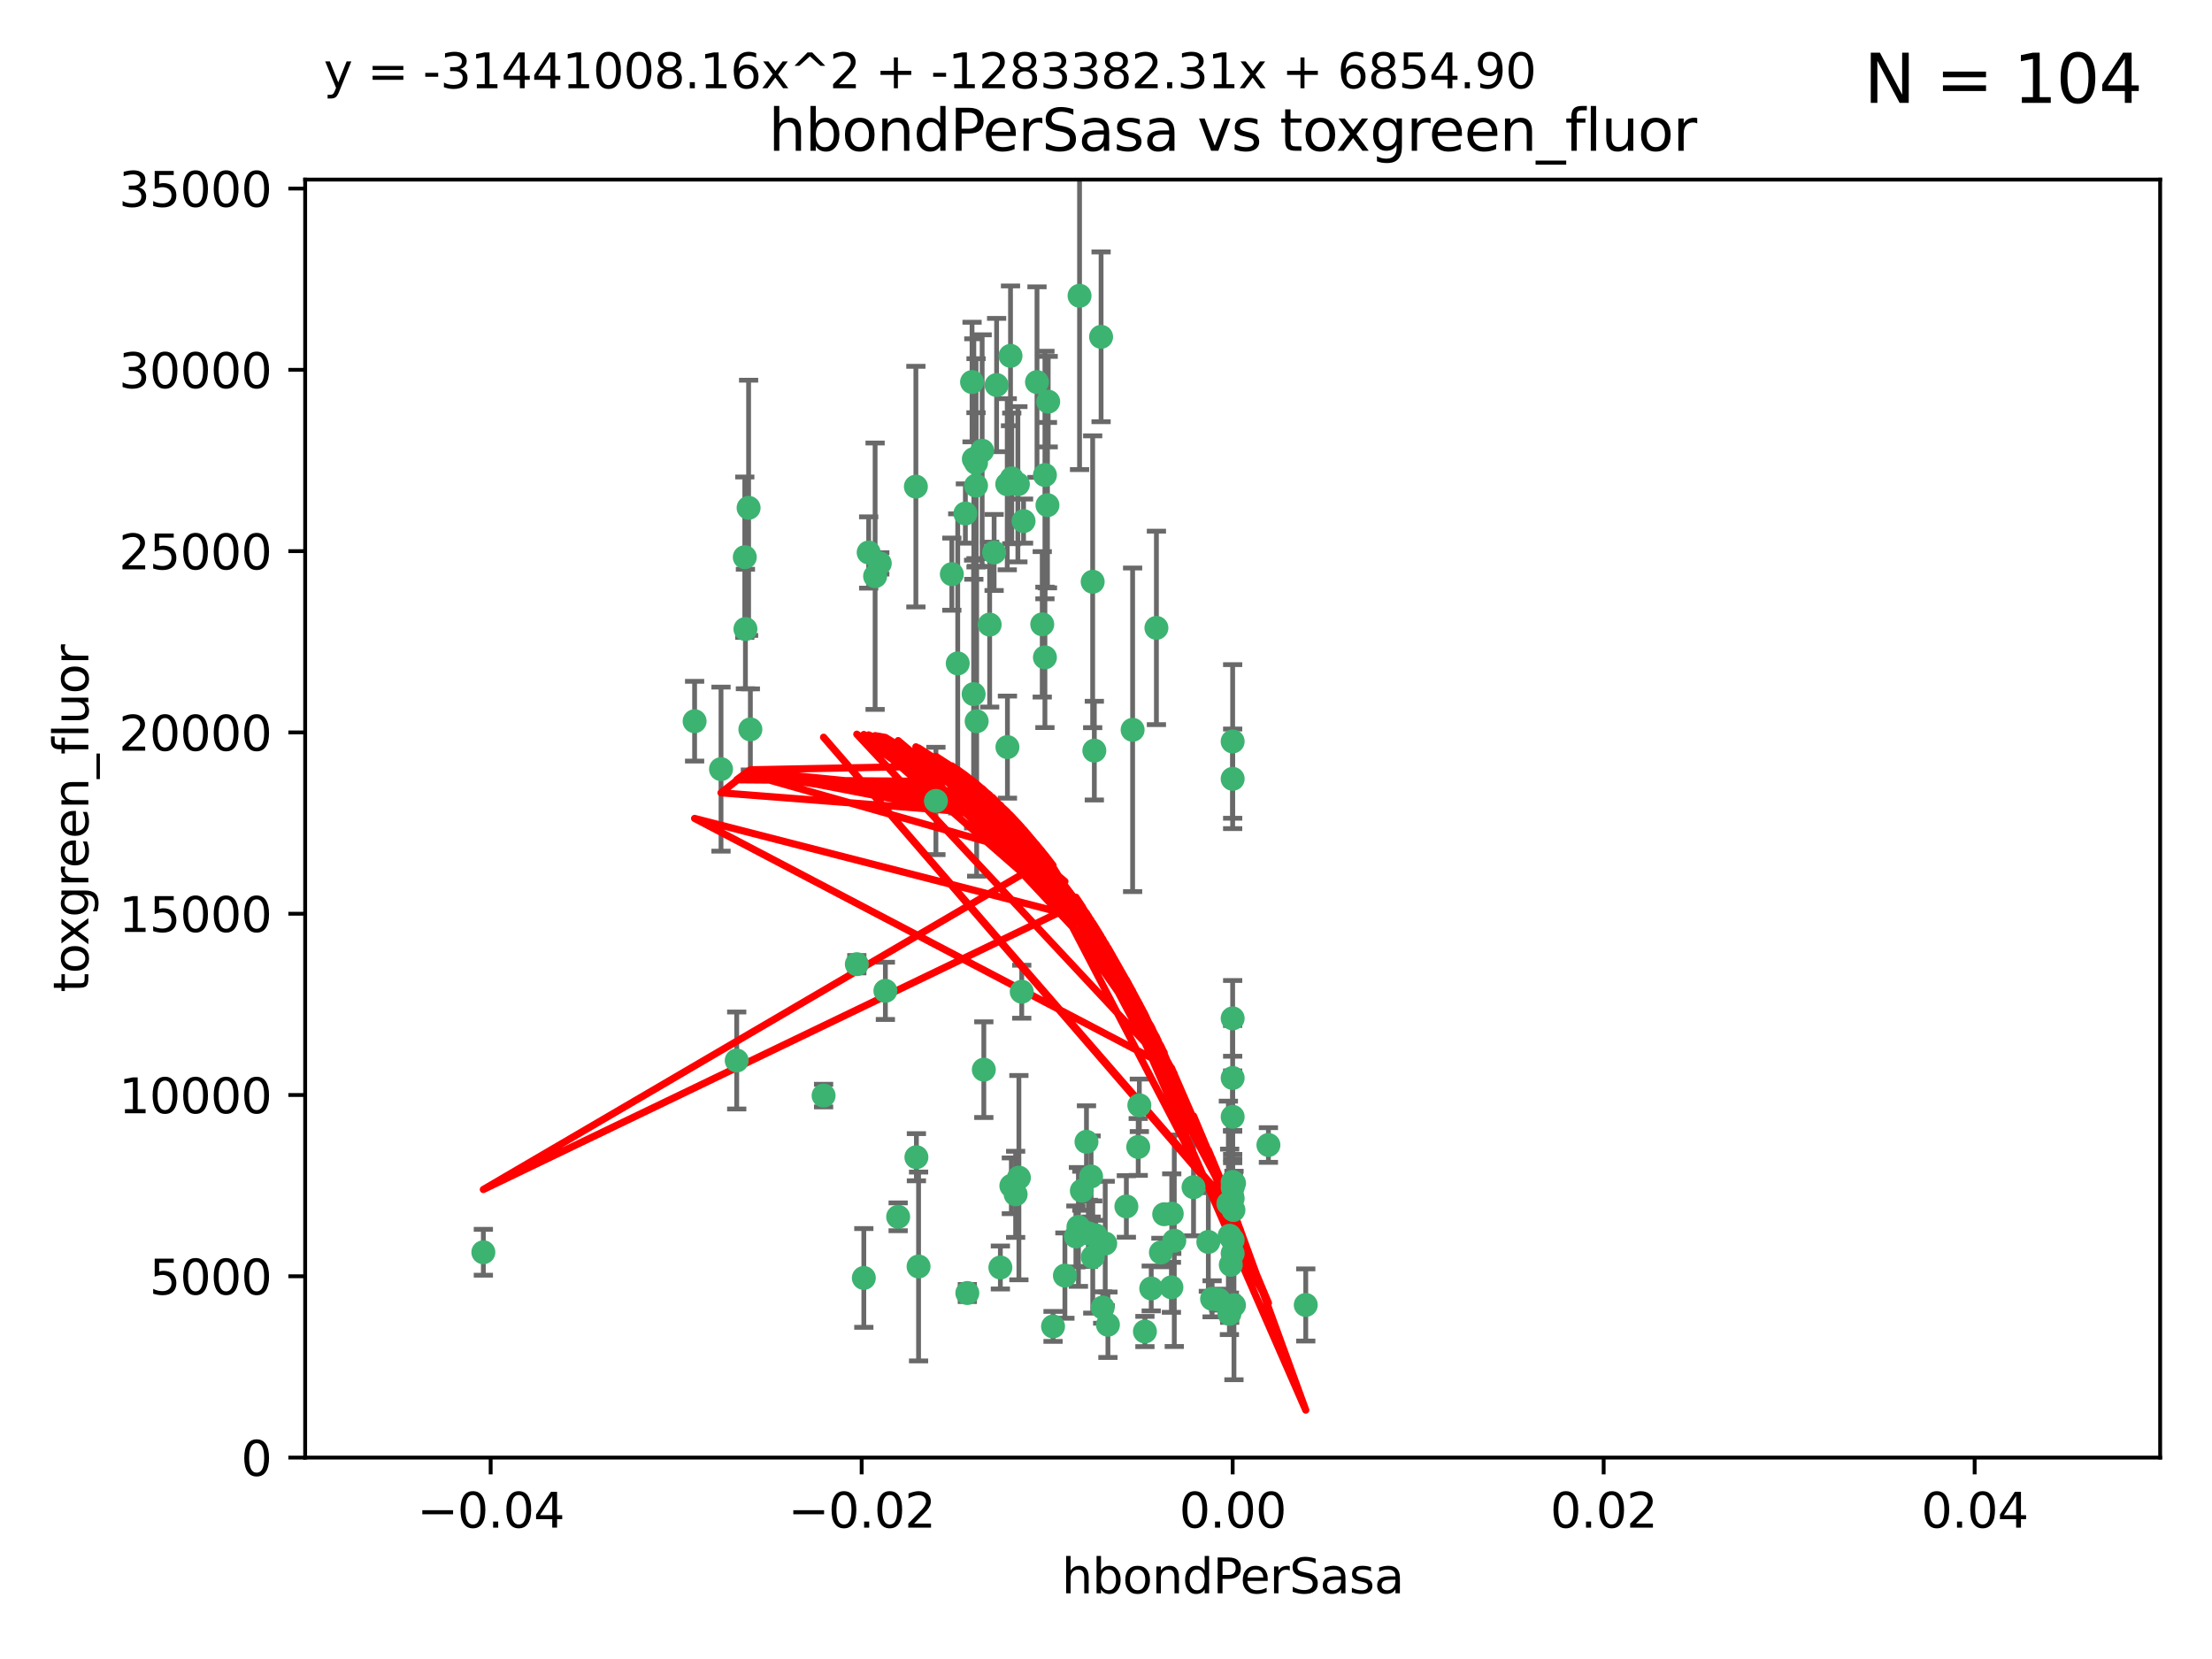 <?xml version="1.0" encoding="utf-8" standalone="no"?>
<!DOCTYPE svg PUBLIC "-//W3C//DTD SVG 1.1//EN"
  "http://www.w3.org/Graphics/SVG/1.1/DTD/svg11.dtd">
<svg xmlns:xlink="http://www.w3.org/1999/xlink" width="460.8pt" height="345.6pt" viewBox="0 0 460.8 345.6" xmlns="http://www.w3.org/2000/svg" version="1.1">
 <defs>
  <style type="text/css">*{stroke-linejoin: round; stroke-linecap: butt}</style>
 </defs>
 <g id="figure_1">
  <g id="patch_1">
   <path d="M 0 345.6 
L 460.8 345.6 
L 460.8 0 
L 0 0 
z
" style="fill: #ffffff"/>
  </g>
  <g id="axes_1">
   <g id="patch_2">
    <path d="M 63.571 303.64 
L 450 303.64 
L 450 37.411 
L 63.571 37.411 
z
" style="fill: #ffffff"/>
   </g>
   <g id="PathCollection_1">
    <defs>
     <path id="mceac0b13a7" d="M 0 1.118 
C 0.297 1.118 0.581 1 0.791 0.791 
C 1 0.581 1.118 0.297 1.118 0 
C 1.118 -0.297 1 -0.581 0.791 -0.791 
C 0.581 -1 0.297 -1.118 0 -1.118 
C -0.297 -1.118 -0.581 -1 -0.791 -0.791 
C -1 -0.581 -1.118 -0.297 -1.118 0 
C -1.118 0.297 -1 0.581 -0.791 0.791 
C -0.581 1 -0.297 1.118 0 1.118 
z
" style="stroke: #3cb371"/>
    </defs>
    <g clip-path="url(#pbe539a187a)">
     <use xlink:href="#mceac0b13a7" x="207.091" y="115.09" style="fill: #3cb371; stroke: #3cb371"/>
     <use xlink:href="#mceac0b13a7" x="216.026" y="79.593" style="fill: #3cb371; stroke: #3cb371"/>
     <use xlink:href="#mceac0b13a7" x="190.794" y="101.372" style="fill: #3cb371; stroke: #3cb371"/>
     <use xlink:href="#mceac0b13a7" x="217.677" y="136.942" style="fill: #3cb371; stroke: #3cb371"/>
     <use xlink:href="#mceac0b13a7" x="203.329" y="96.415" style="fill: #3cb371; stroke: #3cb371"/>
     <use xlink:href="#mceac0b13a7" x="180.96" y="115.091" style="fill: #3cb371; stroke: #3cb371"/>
     <use xlink:href="#mceac0b13a7" x="224.89" y="61.614" style="fill: #3cb371; stroke: #3cb371"/>
     <use xlink:href="#mceac0b13a7" x="100.691" y="260.87" style="fill: #3cb371; stroke: #3cb371"/>
     <use xlink:href="#mceac0b13a7" x="218.359" y="83.673" style="fill: #3cb371; stroke: #3cb371"/>
     <use xlink:href="#mceac0b13a7" x="155.286" y="131.033" style="fill: #3cb371; stroke: #3cb371"/>
     <use xlink:href="#mceac0b13a7" x="207.613" y="80.209" style="fill: #3cb371; stroke: #3cb371"/>
     <use xlink:href="#mceac0b13a7" x="203.319" y="101.166" style="fill: #3cb371; stroke: #3cb371"/>
     <use xlink:href="#mceac0b13a7" x="210.508" y="74.129" style="fill: #3cb371; stroke: #3cb371"/>
     <use xlink:href="#mceac0b13a7" x="150.202" y="160.224" style="fill: #3cb371; stroke: #3cb371"/>
     <use xlink:href="#mceac0b13a7" x="156.315" y="151.945" style="fill: #3cb371; stroke: #3cb371"/>
     <use xlink:href="#mceac0b13a7" x="198.284" y="119.604" style="fill: #3cb371; stroke: #3cb371"/>
     <use xlink:href="#mceac0b13a7" x="202.826" y="144.591" style="fill: #3cb371; stroke: #3cb371"/>
     <use xlink:href="#mceac0b13a7" x="209.828" y="100.872" style="fill: #3cb371; stroke: #3cb371"/>
     <use xlink:href="#mceac0b13a7" x="155.154" y="116.067" style="fill: #3cb371; stroke: #3cb371"/>
     <use xlink:href="#mceac0b13a7" x="153.471" y="220.921" style="fill: #3cb371; stroke: #3cb371"/>
     <use xlink:href="#mceac0b13a7" x="202.866" y="95.624" style="fill: #3cb371; stroke: #3cb371"/>
     <use xlink:href="#mceac0b13a7" x="212.043" y="100.88" style="fill: #3cb371; stroke: #3cb371"/>
     <use xlink:href="#mceac0b13a7" x="155.948" y="105.788" style="fill: #3cb371; stroke: #3cb371"/>
     <use xlink:href="#mceac0b13a7" x="206.164" y="130.114" style="fill: #3cb371; stroke: #3cb371"/>
     <use xlink:href="#mceac0b13a7" x="199.515" y="138.203" style="fill: #3cb371; stroke: #3cb371"/>
     <use xlink:href="#mceac0b13a7" x="201.107" y="106.972" style="fill: #3cb371; stroke: #3cb371"/>
     <use xlink:href="#mceac0b13a7" x="212.848" y="206.592" style="fill: #3cb371; stroke: #3cb371"/>
     <use xlink:href="#mceac0b13a7" x="210.768" y="99.654" style="fill: #3cb371; stroke: #3cb371"/>
     <use xlink:href="#mceac0b13a7" x="241.838" y="260.914" style="fill: #3cb371; stroke: #3cb371"/>
     <use xlink:href="#mceac0b13a7" x="264.233" y="238.523" style="fill: #3cb371; stroke: #3cb371"/>
     <use xlink:href="#mceac0b13a7" x="212.255" y="245.325" style="fill: #3cb371; stroke: #3cb371"/>
     <use xlink:href="#mceac0b13a7" x="217.678" y="98.96" style="fill: #3cb371; stroke: #3cb371"/>
     <use xlink:href="#mceac0b13a7" x="219.368" y="276.318" style="fill: #3cb371; stroke: #3cb371"/>
     <use xlink:href="#mceac0b13a7" x="213.226" y="108.552" style="fill: #3cb371; stroke: #3cb371"/>
     <use xlink:href="#mceac0b13a7" x="217.118" y="130.059" style="fill: #3cb371; stroke: #3cb371"/>
     <use xlink:href="#mceac0b13a7" x="202.496" y="79.585" style="fill: #3cb371; stroke: #3cb371"/>
     <use xlink:href="#mceac0b13a7" x="209.868" y="155.635" style="fill: #3cb371; stroke: #3cb371"/>
     <use xlink:href="#mceac0b13a7" x="184.442" y="206.41" style="fill: #3cb371; stroke: #3cb371"/>
     <use xlink:href="#mceac0b13a7" x="182.301" y="120.034" style="fill: #3cb371; stroke: #3cb371"/>
     <use xlink:href="#mceac0b13a7" x="210.682" y="247.024" style="fill: #3cb371; stroke: #3cb371"/>
     <use xlink:href="#mceac0b13a7" x="204.6" y="93.895" style="fill: #3cb371; stroke: #3cb371"/>
     <use xlink:href="#mceac0b13a7" x="183.273" y="117.366" style="fill: #3cb371; stroke: #3cb371"/>
     <use xlink:href="#mceac0b13a7" x="227.624" y="121.191" style="fill: #3cb371; stroke: #3cb371"/>
     <use xlink:href="#mceac0b13a7" x="229.376" y="70.169" style="fill: #3cb371; stroke: #3cb371"/>
     <use xlink:href="#mceac0b13a7" x="194.968" y="166.847" style="fill: #3cb371; stroke: #3cb371"/>
     <use xlink:href="#mceac0b13a7" x="201.512" y="269.359" style="fill: #3cb371; stroke: #3cb371"/>
     <use xlink:href="#mceac0b13a7" x="244.095" y="252.825" style="fill: #3cb371; stroke: #3cb371"/>
     <use xlink:href="#mceac0b13a7" x="144.699" y="150.242" style="fill: #3cb371; stroke: #3cb371"/>
     <use xlink:href="#mceac0b13a7" x="227.293" y="245.077" style="fill: #3cb371; stroke: #3cb371"/>
     <use xlink:href="#mceac0b13a7" x="211.576" y="248.804" style="fill: #3cb371; stroke: #3cb371"/>
     <use xlink:href="#mceac0b13a7" x="242.524" y="252.947" style="fill: #3cb371; stroke: #3cb371"/>
     <use xlink:href="#mceac0b13a7" x="230.238" y="259.045" style="fill: #3cb371; stroke: #3cb371"/>
     <use xlink:href="#mceac0b13a7" x="190.904" y="241.067" style="fill: #3cb371; stroke: #3cb371"/>
     <use xlink:href="#mceac0b13a7" x="228.261" y="257.342" style="fill: #3cb371; stroke: #3cb371"/>
     <use xlink:href="#mceac0b13a7" x="208.395" y="264.042" style="fill: #3cb371; stroke: #3cb371"/>
     <use xlink:href="#mceac0b13a7" x="237.346" y="230.255" style="fill: #3cb371; stroke: #3cb371"/>
     <use xlink:href="#mceac0b13a7" x="252.503" y="270.567" style="fill: #3cb371; stroke: #3cb371"/>
     <use xlink:href="#mceac0b13a7" x="256.948" y="252.069" style="fill: #3cb371; stroke: #3cb371"/>
     <use xlink:href="#mceac0b13a7" x="256.786" y="247.376" style="fill: #3cb371; stroke: #3cb371"/>
     <use xlink:href="#mceac0b13a7" x="244.027" y="268.169" style="fill: #3cb371; stroke: #3cb371"/>
     <use xlink:href="#mceac0b13a7" x="256.397" y="263.481" style="fill: #3cb371; stroke: #3cb371"/>
     <use xlink:href="#mceac0b13a7" x="238.508" y="277.375" style="fill: #3cb371; stroke: #3cb371"/>
     <use xlink:href="#mceac0b13a7" x="234.644" y="251.323" style="fill: #3cb371; stroke: #3cb371"/>
     <use xlink:href="#mceac0b13a7" x="253.875" y="270.746" style="fill: #3cb371; stroke: #3cb371"/>
     <use xlink:href="#mceac0b13a7" x="229.709" y="272.382" style="fill: #3cb371; stroke: #3cb371"/>
     <use xlink:href="#mceac0b13a7" x="204.948" y="222.83" style="fill: #3cb371; stroke: #3cb371"/>
     <use xlink:href="#mceac0b13a7" x="191.354" y="263.833" style="fill: #3cb371; stroke: #3cb371"/>
     <use xlink:href="#mceac0b13a7" x="237.113" y="238.934" style="fill: #3cb371; stroke: #3cb371"/>
     <use xlink:href="#mceac0b13a7" x="203.457" y="150.246" style="fill: #3cb371; stroke: #3cb371"/>
     <use xlink:href="#mceac0b13a7" x="226.333" y="237.859" style="fill: #3cb371; stroke: #3cb371"/>
     <use xlink:href="#mceac0b13a7" x="244.625" y="258.47" style="fill: #3cb371; stroke: #3cb371"/>
     <use xlink:href="#mceac0b13a7" x="178.492" y="200.861" style="fill: #3cb371; stroke: #3cb371"/>
     <use xlink:href="#mceac0b13a7" x="221.839" y="265.728" style="fill: #3cb371; stroke: #3cb371"/>
     <use xlink:href="#mceac0b13a7" x="187.102" y="253.482" style="fill: #3cb371; stroke: #3cb371"/>
     <use xlink:href="#mceac0b13a7" x="235.946" y="152.035" style="fill: #3cb371; stroke: #3cb371"/>
     <use xlink:href="#mceac0b13a7" x="230.801" y="275.967" style="fill: #3cb371; stroke: #3cb371"/>
     <use xlink:href="#mceac0b13a7" x="179.951" y="266.22" style="fill: #3cb371; stroke: #3cb371"/>
     <use xlink:href="#mceac0b13a7" x="224.656" y="255.591" style="fill: #3cb371; stroke: #3cb371"/>
     <use xlink:href="#mceac0b13a7" x="256.786" y="212.147" style="fill: #3cb371; stroke: #3cb371"/>
     <use xlink:href="#mceac0b13a7" x="227.97" y="156.366" style="fill: #3cb371; stroke: #3cb371"/>
     <use xlink:href="#mceac0b13a7" x="256.786" y="258.32" style="fill: #3cb371; stroke: #3cb371"/>
     <use xlink:href="#mceac0b13a7" x="224.129" y="257.576" style="fill: #3cb371; stroke: #3cb371"/>
     <use xlink:href="#mceac0b13a7" x="225.369" y="248.058" style="fill: #3cb371; stroke: #3cb371"/>
     <use xlink:href="#mceac0b13a7" x="240.902" y="130.801" style="fill: #3cb371; stroke: #3cb371"/>
     <use xlink:href="#mceac0b13a7" x="257.056" y="271.896" style="fill: #3cb371; stroke: #3cb371"/>
     <use xlink:href="#mceac0b13a7" x="226.725" y="256.929" style="fill: #3cb371; stroke: #3cb371"/>
     <use xlink:href="#mceac0b13a7" x="256.786" y="224.561" style="fill: #3cb371; stroke: #3cb371"/>
     <use xlink:href="#mceac0b13a7" x="256.109" y="273.685" style="fill: #3cb371; stroke: #3cb371"/>
     <use xlink:href="#mceac0b13a7" x="256.159" y="257.429" style="fill: #3cb371; stroke: #3cb371"/>
     <use xlink:href="#mceac0b13a7" x="256.786" y="154.457" style="fill: #3cb371; stroke: #3cb371"/>
     <use xlink:href="#mceac0b13a7" x="239.822" y="268.409" style="fill: #3cb371; stroke: #3cb371"/>
     <use xlink:href="#mceac0b13a7" x="218.205" y="105.234" style="fill: #3cb371; stroke: #3cb371"/>
     <use xlink:href="#mceac0b13a7" x="256.786" y="261.112" style="fill: #3cb371; stroke: #3cb371"/>
     <use xlink:href="#mceac0b13a7" x="272.013" y="271.847" style="fill: #3cb371; stroke: #3cb371"/>
     <use xlink:href="#mceac0b13a7" x="227.642" y="261.862" style="fill: #3cb371; stroke: #3cb371"/>
     <use xlink:href="#mceac0b13a7" x="256.786" y="232.65" style="fill: #3cb371; stroke: #3cb371"/>
     <use xlink:href="#mceac0b13a7" x="251.718" y="258.72" style="fill: #3cb371; stroke: #3cb371"/>
     <use xlink:href="#mceac0b13a7" x="256.786" y="246.235" style="fill: #3cb371; stroke: #3cb371"/>
     <use xlink:href="#mceac0b13a7" x="248.636" y="247.319" style="fill: #3cb371; stroke: #3cb371"/>
     <use xlink:href="#mceac0b13a7" x="257.069" y="246.485" style="fill: #3cb371; stroke: #3cb371"/>
     <use xlink:href="#mceac0b13a7" x="171.569" y="228.234" style="fill: #3cb371; stroke: #3cb371"/>
     <use xlink:href="#mceac0b13a7" x="256.786" y="162.243" style="fill: #3cb371; stroke: #3cb371"/>
     <use xlink:href="#mceac0b13a7" x="255.894" y="250.721" style="fill: #3cb371; stroke: #3cb371"/>
     <use xlink:href="#mceac0b13a7" x="256.786" y="249.638" style="fill: #3cb371; stroke: #3cb371"/>
    </g>
   </g>
   <g id="matplotlib.axis_1">
    <g id="xtick_1">
     <g id="line2d_1">
      <defs>
       <path id="mb72ea8a366" d="M 0 0 
L 0 3.5 
" style="stroke: #000000; stroke-width: 0.8"/>
      </defs>
      <g>
       <use xlink:href="#mb72ea8a366" x="102.214" y="303.64" style="stroke: #000000; stroke-width: 0.8"/>
      </g>
     </g>
     <g id="text_1">
      <!-- −0.04 -->
      <g transform="translate(86.891 318.238)scale(0.1 -0.1)">
       <defs>
        <path id="DejaVuSans-2212" d="M 678 2272 
L 4684 2272 
L 4684 1741 
L 678 1741 
L 678 2272 
z
" transform="scale(0.016)"/>
        <path id="DejaVuSans-30" d="M 2034 4250 
Q 1547 4250 1301 3770 
Q 1056 3291 1056 2328 
Q 1056 1369 1301 889 
Q 1547 409 2034 409 
Q 2525 409 2770 889 
Q 3016 1369 3016 2328 
Q 3016 3291 2770 3770 
Q 2525 4250 2034 4250 
z
M 2034 4750 
Q 2819 4750 3233 4129 
Q 3647 3509 3647 2328 
Q 3647 1150 3233 529 
Q 2819 -91 2034 -91 
Q 1250 -91 836 529 
Q 422 1150 422 2328 
Q 422 3509 836 4129 
Q 1250 4750 2034 4750 
z
" transform="scale(0.016)"/>
        <path id="DejaVuSans-2e" d="M 684 794 
L 1344 794 
L 1344 0 
L 684 0 
L 684 794 
z
" transform="scale(0.016)"/>
        <path id="DejaVuSans-34" d="M 2419 4116 
L 825 1625 
L 2419 1625 
L 2419 4116 
z
M 2253 4666 
L 3047 4666 
L 3047 1625 
L 3713 1625 
L 3713 1100 
L 3047 1100 
L 3047 0 
L 2419 0 
L 2419 1100 
L 313 1100 
L 313 1709 
L 2253 4666 
z
" transform="scale(0.016)"/>
       </defs>
       <use xlink:href="#DejaVuSans-2212"/>
       <use xlink:href="#DejaVuSans-30" x="83.789"/>
       <use xlink:href="#DejaVuSans-2e" x="147.412"/>
       <use xlink:href="#DejaVuSans-30" x="179.199"/>
       <use xlink:href="#DejaVuSans-34" x="242.822"/>
      </g>
     </g>
    </g>
    <g id="xtick_2">
     <g id="line2d_2">
      <g>
       <use xlink:href="#mb72ea8a366" x="179.5" y="303.64" style="stroke: #000000; stroke-width: 0.8"/>
      </g>
     </g>
     <g id="text_2">
      <!-- −0.02 -->
      <g transform="translate(164.177 318.238)scale(0.1 -0.1)">
       <defs>
        <path id="DejaVuSans-32" d="M 1228 531 
L 3431 531 
L 3431 0 
L 469 0 
L 469 531 
Q 828 903 1448 1529 
Q 2069 2156 2228 2338 
Q 2531 2678 2651 2914 
Q 2772 3150 2772 3378 
Q 2772 3750 2511 3984 
Q 2250 4219 1831 4219 
Q 1534 4219 1204 4116 
Q 875 4013 500 3803 
L 500 4441 
Q 881 4594 1212 4672 
Q 1544 4750 1819 4750 
Q 2544 4750 2975 4387 
Q 3406 4025 3406 3419 
Q 3406 3131 3298 2873 
Q 3191 2616 2906 2266 
Q 2828 2175 2409 1742 
Q 1991 1309 1228 531 
z
" transform="scale(0.016)"/>
       </defs>
       <use xlink:href="#DejaVuSans-2212"/>
       <use xlink:href="#DejaVuSans-30" x="83.789"/>
       <use xlink:href="#DejaVuSans-2e" x="147.412"/>
       <use xlink:href="#DejaVuSans-30" x="179.199"/>
       <use xlink:href="#DejaVuSans-32" x="242.822"/>
      </g>
     </g>
    </g>
    <g id="xtick_3">
     <g id="line2d_3">
      <g>
       <use xlink:href="#mb72ea8a366" x="256.786" y="303.64" style="stroke: #000000; stroke-width: 0.8"/>
      </g>
     </g>
     <g id="text_3">
      <!-- 0.00 -->
      <g transform="translate(245.653 318.238)scale(0.1 -0.1)">
       <use xlink:href="#DejaVuSans-30"/>
       <use xlink:href="#DejaVuSans-2e" x="63.623"/>
       <use xlink:href="#DejaVuSans-30" x="95.41"/>
       <use xlink:href="#DejaVuSans-30" x="159.033"/>
      </g>
     </g>
    </g>
    <g id="xtick_4">
     <g id="line2d_4">
      <g>
       <use xlink:href="#mb72ea8a366" x="334.071" y="303.64" style="stroke: #000000; stroke-width: 0.8"/>
      </g>
     </g>
     <g id="text_4">
      <!-- 0.02 -->
      <g transform="translate(322.939 318.238)scale(0.1 -0.1)">
       <use xlink:href="#DejaVuSans-30"/>
       <use xlink:href="#DejaVuSans-2e" x="63.623"/>
       <use xlink:href="#DejaVuSans-30" x="95.41"/>
       <use xlink:href="#DejaVuSans-32" x="159.033"/>
      </g>
     </g>
    </g>
    <g id="xtick_5">
     <g id="line2d_5">
      <g>
       <use xlink:href="#mb72ea8a366" x="411.357" y="303.64" style="stroke: #000000; stroke-width: 0.8"/>
      </g>
     </g>
     <g id="text_5">
      <!-- 0.04 -->
      <g transform="translate(400.224 318.238)scale(0.1 -0.1)">
       <use xlink:href="#DejaVuSans-30"/>
       <use xlink:href="#DejaVuSans-2e" x="63.623"/>
       <use xlink:href="#DejaVuSans-30" x="95.41"/>
       <use xlink:href="#DejaVuSans-34" x="159.033"/>
      </g>
     </g>
    </g>
    <g id="text_6">
     <!-- hbondPerSasa -->
     <g transform="translate(221.168 331.917)scale(0.1 -0.1)">
      <defs>
       <path id="DejaVuSans-68" d="M 3513 2113 
L 3513 0 
L 2938 0 
L 2938 2094 
Q 2938 2591 2744 2837 
Q 2550 3084 2163 3084 
Q 1697 3084 1428 2787 
Q 1159 2491 1159 1978 
L 1159 0 
L 581 0 
L 581 4863 
L 1159 4863 
L 1159 2956 
Q 1366 3272 1645 3428 
Q 1925 3584 2291 3584 
Q 2894 3584 3203 3211 
Q 3513 2838 3513 2113 
z
" transform="scale(0.016)"/>
       <path id="DejaVuSans-62" d="M 3116 1747 
Q 3116 2381 2855 2742 
Q 2594 3103 2138 3103 
Q 1681 3103 1420 2742 
Q 1159 2381 1159 1747 
Q 1159 1113 1420 752 
Q 1681 391 2138 391 
Q 2594 391 2855 752 
Q 3116 1113 3116 1747 
z
M 1159 2969 
Q 1341 3281 1617 3432 
Q 1894 3584 2278 3584 
Q 2916 3584 3314 3078 
Q 3713 2572 3713 1747 
Q 3713 922 3314 415 
Q 2916 -91 2278 -91 
Q 1894 -91 1617 61 
Q 1341 213 1159 525 
L 1159 0 
L 581 0 
L 581 4863 
L 1159 4863 
L 1159 2969 
z
" transform="scale(0.016)"/>
       <path id="DejaVuSans-6f" d="M 1959 3097 
Q 1497 3097 1228 2736 
Q 959 2375 959 1747 
Q 959 1119 1226 758 
Q 1494 397 1959 397 
Q 2419 397 2687 759 
Q 2956 1122 2956 1747 
Q 2956 2369 2687 2733 
Q 2419 3097 1959 3097 
z
M 1959 3584 
Q 2709 3584 3137 3096 
Q 3566 2609 3566 1747 
Q 3566 888 3137 398 
Q 2709 -91 1959 -91 
Q 1206 -91 779 398 
Q 353 888 353 1747 
Q 353 2609 779 3096 
Q 1206 3584 1959 3584 
z
" transform="scale(0.016)"/>
       <path id="DejaVuSans-6e" d="M 3513 2113 
L 3513 0 
L 2938 0 
L 2938 2094 
Q 2938 2591 2744 2837 
Q 2550 3084 2163 3084 
Q 1697 3084 1428 2787 
Q 1159 2491 1159 1978 
L 1159 0 
L 581 0 
L 581 3500 
L 1159 3500 
L 1159 2956 
Q 1366 3272 1645 3428 
Q 1925 3584 2291 3584 
Q 2894 3584 3203 3211 
Q 3513 2838 3513 2113 
z
" transform="scale(0.016)"/>
       <path id="DejaVuSans-64" d="M 2906 2969 
L 2906 4863 
L 3481 4863 
L 3481 0 
L 2906 0 
L 2906 525 
Q 2725 213 2448 61 
Q 2172 -91 1784 -91 
Q 1150 -91 751 415 
Q 353 922 353 1747 
Q 353 2572 751 3078 
Q 1150 3584 1784 3584 
Q 2172 3584 2448 3432 
Q 2725 3281 2906 2969 
z
M 947 1747 
Q 947 1113 1208 752 
Q 1469 391 1925 391 
Q 2381 391 2643 752 
Q 2906 1113 2906 1747 
Q 2906 2381 2643 2742 
Q 2381 3103 1925 3103 
Q 1469 3103 1208 2742 
Q 947 2381 947 1747 
z
" transform="scale(0.016)"/>
       <path id="DejaVuSans-50" d="M 1259 4147 
L 1259 2394 
L 2053 2394 
Q 2494 2394 2734 2622 
Q 2975 2850 2975 3272 
Q 2975 3691 2734 3919 
Q 2494 4147 2053 4147 
L 1259 4147 
z
M 628 4666 
L 2053 4666 
Q 2838 4666 3239 4311 
Q 3641 3956 3641 3272 
Q 3641 2581 3239 2228 
Q 2838 1875 2053 1875 
L 1259 1875 
L 1259 0 
L 628 0 
L 628 4666 
z
" transform="scale(0.016)"/>
       <path id="DejaVuSans-65" d="M 3597 1894 
L 3597 1613 
L 953 1613 
Q 991 1019 1311 708 
Q 1631 397 2203 397 
Q 2534 397 2845 478 
Q 3156 559 3463 722 
L 3463 178 
Q 3153 47 2828 -22 
Q 2503 -91 2169 -91 
Q 1331 -91 842 396 
Q 353 884 353 1716 
Q 353 2575 817 3079 
Q 1281 3584 2069 3584 
Q 2775 3584 3186 3129 
Q 3597 2675 3597 1894 
z
M 3022 2063 
Q 3016 2534 2758 2815 
Q 2500 3097 2075 3097 
Q 1594 3097 1305 2825 
Q 1016 2553 972 2059 
L 3022 2063 
z
" transform="scale(0.016)"/>
       <path id="DejaVuSans-72" d="M 2631 2963 
Q 2534 3019 2420 3045 
Q 2306 3072 2169 3072 
Q 1681 3072 1420 2755 
Q 1159 2438 1159 1844 
L 1159 0 
L 581 0 
L 581 3500 
L 1159 3500 
L 1159 2956 
Q 1341 3275 1631 3429 
Q 1922 3584 2338 3584 
Q 2397 3584 2469 3576 
Q 2541 3569 2628 3553 
L 2631 2963 
z
" transform="scale(0.016)"/>
       <path id="DejaVuSans-53" d="M 3425 4513 
L 3425 3897 
Q 3066 4069 2747 4153 
Q 2428 4238 2131 4238 
Q 1616 4238 1336 4038 
Q 1056 3838 1056 3469 
Q 1056 3159 1242 3001 
Q 1428 2844 1947 2747 
L 2328 2669 
Q 3034 2534 3370 2195 
Q 3706 1856 3706 1288 
Q 3706 609 3251 259 
Q 2797 -91 1919 -91 
Q 1588 -91 1214 -16 
Q 841 59 441 206 
L 441 856 
Q 825 641 1194 531 
Q 1563 422 1919 422 
Q 2459 422 2753 634 
Q 3047 847 3047 1241 
Q 3047 1584 2836 1778 
Q 2625 1972 2144 2069 
L 1759 2144 
Q 1053 2284 737 2584 
Q 422 2884 422 3419 
Q 422 4038 858 4394 
Q 1294 4750 2059 4750 
Q 2388 4750 2728 4690 
Q 3069 4631 3425 4513 
z
" transform="scale(0.016)"/>
       <path id="DejaVuSans-61" d="M 2194 1759 
Q 1497 1759 1228 1600 
Q 959 1441 959 1056 
Q 959 750 1161 570 
Q 1363 391 1709 391 
Q 2188 391 2477 730 
Q 2766 1069 2766 1631 
L 2766 1759 
L 2194 1759 
z
M 3341 1997 
L 3341 0 
L 2766 0 
L 2766 531 
Q 2569 213 2275 61 
Q 1981 -91 1556 -91 
Q 1019 -91 701 211 
Q 384 513 384 1019 
Q 384 1609 779 1909 
Q 1175 2209 1959 2209 
L 2766 2209 
L 2766 2266 
Q 2766 2663 2505 2880 
Q 2244 3097 1772 3097 
Q 1472 3097 1187 3025 
Q 903 2953 641 2809 
L 641 3341 
Q 956 3463 1253 3523 
Q 1550 3584 1831 3584 
Q 2591 3584 2966 3190 
Q 3341 2797 3341 1997 
z
" transform="scale(0.016)"/>
       <path id="DejaVuSans-73" d="M 2834 3397 
L 2834 2853 
Q 2591 2978 2328 3040 
Q 2066 3103 1784 3103 
Q 1356 3103 1142 2972 
Q 928 2841 928 2578 
Q 928 2378 1081 2264 
Q 1234 2150 1697 2047 
L 1894 2003 
Q 2506 1872 2764 1633 
Q 3022 1394 3022 966 
Q 3022 478 2636 193 
Q 2250 -91 1575 -91 
Q 1294 -91 989 -36 
Q 684 19 347 128 
L 347 722 
Q 666 556 975 473 
Q 1284 391 1588 391 
Q 1994 391 2212 530 
Q 2431 669 2431 922 
Q 2431 1156 2273 1281 
Q 2116 1406 1581 1522 
L 1381 1569 
Q 847 1681 609 1914 
Q 372 2147 372 2553 
Q 372 3047 722 3315 
Q 1072 3584 1716 3584 
Q 2034 3584 2315 3537 
Q 2597 3491 2834 3397 
z
" transform="scale(0.016)"/>
      </defs>
      <use xlink:href="#DejaVuSans-68"/>
      <use xlink:href="#DejaVuSans-62" x="63.379"/>
      <use xlink:href="#DejaVuSans-6f" x="126.855"/>
      <use xlink:href="#DejaVuSans-6e" x="188.037"/>
      <use xlink:href="#DejaVuSans-64" x="251.416"/>
      <use xlink:href="#DejaVuSans-50" x="314.893"/>
      <use xlink:href="#DejaVuSans-65" x="371.57"/>
      <use xlink:href="#DejaVuSans-72" x="433.094"/>
      <use xlink:href="#DejaVuSans-53" x="474.207"/>
      <use xlink:href="#DejaVuSans-61" x="537.684"/>
      <use xlink:href="#DejaVuSans-73" x="598.963"/>
      <use xlink:href="#DejaVuSans-61" x="651.062"/>
     </g>
    </g>
   </g>
   <g id="matplotlib.axis_2">
    <g id="ytick_1">
     <g id="line2d_6">
      <defs>
       <path id="mdc5e441f8f" d="M 0 0 
L -3.5 0 
" style="stroke: #000000; stroke-width: 0.8"/>
      </defs>
      <g>
       <use xlink:href="#mdc5e441f8f" x="63.571" y="303.64" style="stroke: #000000; stroke-width: 0.8"/>
      </g>
     </g>
     <g id="text_7">
      <!-- 0 -->
      <g transform="translate(50.209 307.439)scale(0.1 -0.1)">
       <use xlink:href="#DejaVuSans-30"/>
      </g>
     </g>
    </g>
    <g id="ytick_2">
     <g id="line2d_7">
      <g>
       <use xlink:href="#mdc5e441f8f" x="63.571" y="265.874" style="stroke: #000000; stroke-width: 0.8"/>
      </g>
     </g>
     <g id="text_8">
      <!-- 5000 -->
      <g transform="translate(31.121 269.673)scale(0.1 -0.1)">
       <defs>
        <path id="DejaVuSans-35" d="M 691 4666 
L 3169 4666 
L 3169 4134 
L 1269 4134 
L 1269 2991 
Q 1406 3038 1543 3061 
Q 1681 3084 1819 3084 
Q 2600 3084 3056 2656 
Q 3513 2228 3513 1497 
Q 3513 744 3044 326 
Q 2575 -91 1722 -91 
Q 1428 -91 1123 -41 
Q 819 9 494 109 
L 494 744 
Q 775 591 1075 516 
Q 1375 441 1709 441 
Q 2250 441 2565 725 
Q 2881 1009 2881 1497 
Q 2881 1984 2565 2268 
Q 2250 2553 1709 2553 
Q 1456 2553 1204 2497 
Q 953 2441 691 2322 
L 691 4666 
z
" transform="scale(0.016)"/>
       </defs>
       <use xlink:href="#DejaVuSans-35"/>
       <use xlink:href="#DejaVuSans-30" x="63.623"/>
       <use xlink:href="#DejaVuSans-30" x="127.246"/>
       <use xlink:href="#DejaVuSans-30" x="190.869"/>
      </g>
     </g>
    </g>
    <g id="ytick_3">
     <g id="line2d_8">
      <g>
       <use xlink:href="#mdc5e441f8f" x="63.571" y="228.108" style="stroke: #000000; stroke-width: 0.8"/>
      </g>
     </g>
     <g id="text_9">
      <!-- 10000 -->
      <g transform="translate(24.759 231.907)scale(0.1 -0.1)">
       <defs>
        <path id="DejaVuSans-31" d="M 794 531 
L 1825 531 
L 1825 4091 
L 703 3866 
L 703 4441 
L 1819 4666 
L 2450 4666 
L 2450 531 
L 3481 531 
L 3481 0 
L 794 0 
L 794 531 
z
" transform="scale(0.016)"/>
       </defs>
       <use xlink:href="#DejaVuSans-31"/>
       <use xlink:href="#DejaVuSans-30" x="63.623"/>
       <use xlink:href="#DejaVuSans-30" x="127.246"/>
       <use xlink:href="#DejaVuSans-30" x="190.869"/>
       <use xlink:href="#DejaVuSans-30" x="254.492"/>
      </g>
     </g>
    </g>
    <g id="ytick_4">
     <g id="line2d_9">
      <g>
       <use xlink:href="#mdc5e441f8f" x="63.571" y="190.342" style="stroke: #000000; stroke-width: 0.8"/>
      </g>
     </g>
     <g id="text_10">
      <!-- 15000 -->
      <g transform="translate(24.759 194.141)scale(0.1 -0.1)">
       <use xlink:href="#DejaVuSans-31"/>
       <use xlink:href="#DejaVuSans-35" x="63.623"/>
       <use xlink:href="#DejaVuSans-30" x="127.246"/>
       <use xlink:href="#DejaVuSans-30" x="190.869"/>
       <use xlink:href="#DejaVuSans-30" x="254.492"/>
      </g>
     </g>
    </g>
    <g id="ytick_5">
     <g id="line2d_10">
      <g>
       <use xlink:href="#mdc5e441f8f" x="63.571" y="152.576" style="stroke: #000000; stroke-width: 0.8"/>
      </g>
     </g>
     <g id="text_11">
      <!-- 20000 -->
      <g transform="translate(24.759 156.375)scale(0.1 -0.1)">
       <use xlink:href="#DejaVuSans-32"/>
       <use xlink:href="#DejaVuSans-30" x="63.623"/>
       <use xlink:href="#DejaVuSans-30" x="127.246"/>
       <use xlink:href="#DejaVuSans-30" x="190.869"/>
       <use xlink:href="#DejaVuSans-30" x="254.492"/>
      </g>
     </g>
    </g>
    <g id="ytick_6">
     <g id="line2d_11">
      <g>
       <use xlink:href="#mdc5e441f8f" x="63.571" y="114.81" style="stroke: #000000; stroke-width: 0.8"/>
      </g>
     </g>
     <g id="text_12">
      <!-- 25000 -->
      <g transform="translate(24.759 118.609)scale(0.1 -0.1)">
       <use xlink:href="#DejaVuSans-32"/>
       <use xlink:href="#DejaVuSans-35" x="63.623"/>
       <use xlink:href="#DejaVuSans-30" x="127.246"/>
       <use xlink:href="#DejaVuSans-30" x="190.869"/>
       <use xlink:href="#DejaVuSans-30" x="254.492"/>
      </g>
     </g>
    </g>
    <g id="ytick_7">
     <g id="line2d_12">
      <g>
       <use xlink:href="#mdc5e441f8f" x="63.571" y="77.044" style="stroke: #000000; stroke-width: 0.8"/>
      </g>
     </g>
     <g id="text_13">
      <!-- 30000 -->
      <g transform="translate(24.759 80.844)scale(0.1 -0.1)">
       <defs>
        <path id="DejaVuSans-33" d="M 2597 2516 
Q 3050 2419 3304 2112 
Q 3559 1806 3559 1356 
Q 3559 666 3084 287 
Q 2609 -91 1734 -91 
Q 1441 -91 1130 -33 
Q 819 25 488 141 
L 488 750 
Q 750 597 1062 519 
Q 1375 441 1716 441 
Q 2309 441 2620 675 
Q 2931 909 2931 1356 
Q 2931 1769 2642 2001 
Q 2353 2234 1838 2234 
L 1294 2234 
L 1294 2753 
L 1863 2753 
Q 2328 2753 2575 2939 
Q 2822 3125 2822 3475 
Q 2822 3834 2567 4026 
Q 2313 4219 1838 4219 
Q 1578 4219 1281 4162 
Q 984 4106 628 3988 
L 628 4550 
Q 988 4650 1302 4700 
Q 1616 4750 1894 4750 
Q 2613 4750 3031 4423 
Q 3450 4097 3450 3541 
Q 3450 3153 3228 2886 
Q 3006 2619 2597 2516 
z
" transform="scale(0.016)"/>
       </defs>
       <use xlink:href="#DejaVuSans-33"/>
       <use xlink:href="#DejaVuSans-30" x="63.623"/>
       <use xlink:href="#DejaVuSans-30" x="127.246"/>
       <use xlink:href="#DejaVuSans-30" x="190.869"/>
       <use xlink:href="#DejaVuSans-30" x="254.492"/>
      </g>
     </g>
    </g>
    <g id="ytick_8">
     <g id="line2d_13">
      <g>
       <use xlink:href="#mdc5e441f8f" x="63.571" y="39.278" style="stroke: #000000; stroke-width: 0.8"/>
      </g>
     </g>
     <g id="text_14">
      <!-- 35000 -->
      <g transform="translate(24.759 43.078)scale(0.1 -0.1)">
       <use xlink:href="#DejaVuSans-33"/>
       <use xlink:href="#DejaVuSans-35" x="63.623"/>
       <use xlink:href="#DejaVuSans-30" x="127.246"/>
       <use xlink:href="#DejaVuSans-30" x="190.869"/>
       <use xlink:href="#DejaVuSans-30" x="254.492"/>
      </g>
     </g>
    </g>
    <g id="text_15">
     <!-- toxgreen_fluor -->
     <g transform="translate(18.401 206.72)rotate(-90)scale(0.1 -0.1)">
      <defs>
       <path id="DejaVuSans-74" d="M 1172 4494 
L 1172 3500 
L 2356 3500 
L 2356 3053 
L 1172 3053 
L 1172 1153 
Q 1172 725 1289 603 
Q 1406 481 1766 481 
L 2356 481 
L 2356 0 
L 1766 0 
Q 1100 0 847 248 
Q 594 497 594 1153 
L 594 3053 
L 172 3053 
L 172 3500 
L 594 3500 
L 594 4494 
L 1172 4494 
z
" transform="scale(0.016)"/>
       <path id="DejaVuSans-78" d="M 3513 3500 
L 2247 1797 
L 3578 0 
L 2900 0 
L 1881 1375 
L 863 0 
L 184 0 
L 1544 1831 
L 300 3500 
L 978 3500 
L 1906 2253 
L 2834 3500 
L 3513 3500 
z
" transform="scale(0.016)"/>
       <path id="DejaVuSans-67" d="M 2906 1791 
Q 2906 2416 2648 2759 
Q 2391 3103 1925 3103 
Q 1463 3103 1205 2759 
Q 947 2416 947 1791 
Q 947 1169 1205 825 
Q 1463 481 1925 481 
Q 2391 481 2648 825 
Q 2906 1169 2906 1791 
z
M 3481 434 
Q 3481 -459 3084 -895 
Q 2688 -1331 1869 -1331 
Q 1566 -1331 1297 -1286 
Q 1028 -1241 775 -1147 
L 775 -588 
Q 1028 -725 1275 -790 
Q 1522 -856 1778 -856 
Q 2344 -856 2625 -561 
Q 2906 -266 2906 331 
L 2906 616 
Q 2728 306 2450 153 
Q 2172 0 1784 0 
Q 1141 0 747 490 
Q 353 981 353 1791 
Q 353 2603 747 3093 
Q 1141 3584 1784 3584 
Q 2172 3584 2450 3431 
Q 2728 3278 2906 2969 
L 2906 3500 
L 3481 3500 
L 3481 434 
z
" transform="scale(0.016)"/>
       <path id="DejaVuSans-5f" d="M 3263 -1063 
L 3263 -1509 
L -63 -1509 
L -63 -1063 
L 3263 -1063 
z
" transform="scale(0.016)"/>
       <path id="DejaVuSans-66" d="M 2375 4863 
L 2375 4384 
L 1825 4384 
Q 1516 4384 1395 4259 
Q 1275 4134 1275 3809 
L 1275 3500 
L 2222 3500 
L 2222 3053 
L 1275 3053 
L 1275 0 
L 697 0 
L 697 3053 
L 147 3053 
L 147 3500 
L 697 3500 
L 697 3744 
Q 697 4328 969 4595 
Q 1241 4863 1831 4863 
L 2375 4863 
z
" transform="scale(0.016)"/>
       <path id="DejaVuSans-6c" d="M 603 4863 
L 1178 4863 
L 1178 0 
L 603 0 
L 603 4863 
z
" transform="scale(0.016)"/>
       <path id="DejaVuSans-75" d="M 544 1381 
L 544 3500 
L 1119 3500 
L 1119 1403 
Q 1119 906 1312 657 
Q 1506 409 1894 409 
Q 2359 409 2629 706 
Q 2900 1003 2900 1516 
L 2900 3500 
L 3475 3500 
L 3475 0 
L 2900 0 
L 2900 538 
Q 2691 219 2414 64 
Q 2138 -91 1772 -91 
Q 1169 -91 856 284 
Q 544 659 544 1381 
z
M 1991 3584 
L 1991 3584 
z
" transform="scale(0.016)"/>
      </defs>
      <use xlink:href="#DejaVuSans-74"/>
      <use xlink:href="#DejaVuSans-6f" x="39.209"/>
      <use xlink:href="#DejaVuSans-78" x="97.266"/>
      <use xlink:href="#DejaVuSans-67" x="156.445"/>
      <use xlink:href="#DejaVuSans-72" x="219.922"/>
      <use xlink:href="#DejaVuSans-65" x="258.785"/>
      <use xlink:href="#DejaVuSans-65" x="320.309"/>
      <use xlink:href="#DejaVuSans-6e" x="381.832"/>
      <use xlink:href="#DejaVuSans-5f" x="445.211"/>
      <use xlink:href="#DejaVuSans-66" x="495.211"/>
      <use xlink:href="#DejaVuSans-6c" x="530.416"/>
      <use xlink:href="#DejaVuSans-75" x="558.199"/>
      <use xlink:href="#DejaVuSans-6f" x="621.578"/>
      <use xlink:href="#DejaVuSans-72" x="682.76"/>
     </g>
    </g>
   </g>
   <g id="LineCollection_1">
    <path d="M 207.091 123.008 
L 207.091 107.171 
" clip-path="url(#pbe539a187a)" style="fill: none; stroke: #696969"/>
    <path d="M 216.026 99.437 
L 216.026 59.75 
" clip-path="url(#pbe539a187a)" style="fill: none; stroke: #696969"/>
    <path d="M 190.794 126.436 
L 190.794 76.309 
" clip-path="url(#pbe539a187a)" style="fill: none; stroke: #696969"/>
    <path d="M 217.677 151.57 
L 217.677 122.315 
" clip-path="url(#pbe539a187a)" style="fill: none; stroke: #696969"/>
    <path d="M 203.329 118.115 
L 203.329 74.714 
" clip-path="url(#pbe539a187a)" style="fill: none; stroke: #696969"/>
    <path d="M 180.96 122.516 
L 180.96 107.666 
" clip-path="url(#pbe539a187a)" style="fill: none; stroke: #696969"/>
    <path d="M 224.89 97.825 
L 224.89 25.402 
" clip-path="url(#pbe539a187a)" style="fill: none; stroke: #696969"/>
    <path d="M 100.691 265.648 
L 100.691 256.093 
" clip-path="url(#pbe539a187a)" style="fill: none; stroke: #696969"/>
    <path d="M 218.359 93.1 
L 218.359 74.246 
" clip-path="url(#pbe539a187a)" style="fill: none; stroke: #696969"/>
    <path d="M 155.286 143.479 
L 155.286 118.586 
" clip-path="url(#pbe539a187a)" style="fill: none; stroke: #696969"/>
    <path d="M 207.613 94.094 
L 207.613 66.324 
" clip-path="url(#pbe539a187a)" style="fill: none; stroke: #696969"/>
    <path d="M 203.319 116.358 
L 203.319 85.973 
" clip-path="url(#pbe539a187a)" style="fill: none; stroke: #696969"/>
    <path d="M 210.508 88.692 
L 210.508 59.566 
" clip-path="url(#pbe539a187a)" style="fill: none; stroke: #696969"/>
    <path d="M 150.202 177.314 
L 150.202 143.135 
" clip-path="url(#pbe539a187a)" style="fill: none; stroke: #696969"/>
    <path d="M 156.315 160.385 
L 156.315 143.505 
" clip-path="url(#pbe539a187a)" style="fill: none; stroke: #696969"/>
    <path d="M 198.284 127.118 
L 198.284 112.09 
" clip-path="url(#pbe539a187a)" style="fill: none; stroke: #696969"/>
    <path d="M 202.826 172.484 
L 202.826 116.697 
" clip-path="url(#pbe539a187a)" style="fill: none; stroke: #696969"/>
    <path d="M 209.828 118.692 
L 209.828 83.052 
" clip-path="url(#pbe539a187a)" style="fill: none; stroke: #696969"/>
    <path d="M 155.154 132.771 
L 155.154 99.364 
" clip-path="url(#pbe539a187a)" style="fill: none; stroke: #696969"/>
    <path d="M 153.471 231.022 
L 153.471 210.82 
" clip-path="url(#pbe539a187a)" style="fill: none; stroke: #696969"/>
    <path d="M 202.866 120.671 
L 202.866 70.577 
" clip-path="url(#pbe539a187a)" style="fill: none; stroke: #696969"/>
    <path d="M 212.043 117.048 
L 212.043 84.711 
" clip-path="url(#pbe539a187a)" style="fill: none; stroke: #696969"/>
    <path d="M 155.948 132.373 
L 155.948 79.202 
" clip-path="url(#pbe539a187a)" style="fill: none; stroke: #696969"/>
    <path d="M 206.164 147.286 
L 206.164 112.943 
" clip-path="url(#pbe539a187a)" style="fill: none; stroke: #696969"/>
    <path d="M 199.515 169.362 
L 199.515 107.043 
" clip-path="url(#pbe539a187a)" style="fill: none; stroke: #696969"/>
    <path d="M 201.107 113.147 
L 201.107 100.797 
" clip-path="url(#pbe539a187a)" style="fill: none; stroke: #696969"/>
    <path d="M 212.848 212.112 
L 212.848 201.073 
" clip-path="url(#pbe539a187a)" style="fill: none; stroke: #696969"/>
    <path d="M 210.768 113.257 
L 210.768 86.051 
" clip-path="url(#pbe539a187a)" style="fill: none; stroke: #696969"/>
    <path d="M 241.838 263.886 
L 241.838 257.941 
" clip-path="url(#pbe539a187a)" style="fill: none; stroke: #696969"/>
    <path d="M 264.233 242.133 
L 264.233 234.912 
" clip-path="url(#pbe539a187a)" style="fill: none; stroke: #696969"/>
    <path d="M 212.255 266.605 
L 212.255 224.045 
" clip-path="url(#pbe539a187a)" style="fill: none; stroke: #696969"/>
    <path d="M 217.678 124.744 
L 217.678 73.175 
" clip-path="url(#pbe539a187a)" style="fill: none; stroke: #696969"/>
    <path d="M 219.368 279.439 
L 219.368 273.197 
" clip-path="url(#pbe539a187a)" style="fill: none; stroke: #696969"/>
    <path d="M 213.226 113.148 
L 213.226 103.957 
" clip-path="url(#pbe539a187a)" style="fill: none; stroke: #696969"/>
    <path d="M 217.118 145.209 
L 217.118 114.909 
" clip-path="url(#pbe539a187a)" style="fill: none; stroke: #696969"/>
    <path d="M 202.496 92.04 
L 202.496 67.13 
" clip-path="url(#pbe539a187a)" style="fill: none; stroke: #696969"/>
    <path d="M 209.868 166.268 
L 209.868 145.002 
" clip-path="url(#pbe539a187a)" style="fill: none; stroke: #696969"/>
    <path d="M 184.442 212.375 
L 184.442 200.445 
" clip-path="url(#pbe539a187a)" style="fill: none; stroke: #696969"/>
    <path d="M 182.301 147.781 
L 182.301 92.287 
" clip-path="url(#pbe539a187a)" style="fill: none; stroke: #696969"/>
    <path d="M 210.682 252.829 
L 210.682 241.22 
" clip-path="url(#pbe539a187a)" style="fill: none; stroke: #696969"/>
    <path d="M 204.6 118.044 
L 204.6 69.747 
" clip-path="url(#pbe539a187a)" style="fill: none; stroke: #696969"/>
    <path d="M 183.273 119.591 
L 183.273 115.141 
" clip-path="url(#pbe539a187a)" style="fill: none; stroke: #696969"/>
    <path d="M 227.624 151.584 
L 227.624 90.798 
" clip-path="url(#pbe539a187a)" style="fill: none; stroke: #696969"/>
    <path d="M 229.376 87.855 
L 229.376 52.483 
" clip-path="url(#pbe539a187a)" style="fill: none; stroke: #696969"/>
    <path d="M 194.968 178.027 
L 194.968 155.668 
" clip-path="url(#pbe539a187a)" style="fill: none; stroke: #696969"/>
    <path d="M 201.512 271.136 
L 201.512 267.583 
" clip-path="url(#pbe539a187a)" style="fill: none; stroke: #696969"/>
    <path d="M 244.095 261.12 
L 244.095 244.53 
" clip-path="url(#pbe539a187a)" style="fill: none; stroke: #696969"/>
    <path d="M 144.699 158.549 
L 144.699 141.935 
" clip-path="url(#pbe539a187a)" style="fill: none; stroke: #696969"/>
    <path d="M 227.293 253.52 
L 227.293 236.635 
" clip-path="url(#pbe539a187a)" style="fill: none; stroke: #696969"/>
    <path d="M 211.576 257.775 
L 211.576 239.834 
" clip-path="url(#pbe539a187a)" style="fill: none; stroke: #696969"/>
    <path d="M 242.524 253.886 
L 242.524 252.007 
" clip-path="url(#pbe539a187a)" style="fill: none; stroke: #696969"/>
    <path d="M 230.238 272.002 
L 230.238 246.088 
" clip-path="url(#pbe539a187a)" style="fill: none; stroke: #696969"/>
    <path d="M 190.904 245.981 
L 190.904 236.153 
" clip-path="url(#pbe539a187a)" style="fill: none; stroke: #696969"/>
    <path d="M 228.261 260.473 
L 228.261 254.211 
" clip-path="url(#pbe539a187a)" style="fill: none; stroke: #696969"/>
    <path d="M 208.395 268.515 
L 208.395 259.569 
" clip-path="url(#pbe539a187a)" style="fill: none; stroke: #696969"/>
    <path d="M 237.346 235.721 
L 237.346 224.789 
" clip-path="url(#pbe539a187a)" style="fill: none; stroke: #696969"/>
    <path d="M 252.503 274.323 
L 252.503 266.811 
" clip-path="url(#pbe539a187a)" style="fill: none; stroke: #696969"/>
    <path d="M 256.948 259.223 
L 256.948 244.915 
" clip-path="url(#pbe539a187a)" style="fill: none; stroke: #696969"/>
    <path d="M 256.786 259.089 
L 256.786 235.664 
" clip-path="url(#pbe539a187a)" style="fill: none; stroke: #696969"/>
    <path d="M 244.027 273.375 
L 244.027 262.964 
" clip-path="url(#pbe539a187a)" style="fill: none; stroke: #696969"/>
    <path d="M 256.397 270.16 
L 256.397 256.802 
" clip-path="url(#pbe539a187a)" style="fill: none; stroke: #696969"/>
    <path d="M 238.508 280.522 
L 238.508 274.227 
" clip-path="url(#pbe539a187a)" style="fill: none; stroke: #696969"/>
    <path d="M 234.644 257.736 
L 234.644 244.91 
" clip-path="url(#pbe539a187a)" style="fill: none; stroke: #696969"/>
    <path d="M 253.875 272.926 
L 253.875 268.567 
" clip-path="url(#pbe539a187a)" style="fill: none; stroke: #696969"/>
    <path d="M 229.709 275.653 
L 229.709 269.11 
" clip-path="url(#pbe539a187a)" style="fill: none; stroke: #696969"/>
    <path d="M 204.948 232.795 
L 204.948 212.864 
" clip-path="url(#pbe539a187a)" style="fill: none; stroke: #696969"/>
    <path d="M 191.354 283.505 
L 191.354 244.161 
" clip-path="url(#pbe539a187a)" style="fill: none; stroke: #696969"/>
    <path d="M 237.113 244.856 
L 237.113 233.012 
" clip-path="url(#pbe539a187a)" style="fill: none; stroke: #696969"/>
    <path d="M 203.457 182.519 
L 203.457 117.972 
" clip-path="url(#pbe539a187a)" style="fill: none; stroke: #696969"/>
    <path d="M 226.333 245.363 
L 226.333 230.355 
" clip-path="url(#pbe539a187a)" style="fill: none; stroke: #696969"/>
    <path d="M 244.625 280.499 
L 244.625 236.441 
" clip-path="url(#pbe539a187a)" style="fill: none; stroke: #696969"/>
    <path d="M 178.492 202.673 
L 178.492 199.049 
" clip-path="url(#pbe539a187a)" style="fill: none; stroke: #696969"/>
    <path d="M 221.839 274.614 
L 221.839 256.842 
" clip-path="url(#pbe539a187a)" style="fill: none; stroke: #696969"/>
    <path d="M 187.102 256.385 
L 187.102 250.58 
" clip-path="url(#pbe539a187a)" style="fill: none; stroke: #696969"/>
    <path d="M 235.946 185.743 
L 235.946 118.327 
" clip-path="url(#pbe539a187a)" style="fill: none; stroke: #696969"/>
    <path d="M 230.801 282.783 
L 230.801 269.152 
" clip-path="url(#pbe539a187a)" style="fill: none; stroke: #696969"/>
    <path d="M 179.951 276.505 
L 179.951 255.934 
" clip-path="url(#pbe539a187a)" style="fill: none; stroke: #696969"/>
    <path d="M 224.656 267.968 
L 224.656 243.214 
" clip-path="url(#pbe539a187a)" style="fill: none; stroke: #696969"/>
    <path d="M 256.786 220.035 
L 256.786 204.259 
" clip-path="url(#pbe539a187a)" style="fill: none; stroke: #696969"/>
    <path d="M 227.97 166.65 
L 227.97 146.083 
" clip-path="url(#pbe539a187a)" style="fill: none; stroke: #696969"/>
    <path d="M 256.786 260.135 
L 256.786 256.505 
" clip-path="url(#pbe539a187a)" style="fill: none; stroke: #696969"/>
    <path d="M 224.129 263.925 
L 224.129 251.227 
" clip-path="url(#pbe539a187a)" style="fill: none; stroke: #696969"/>
    <path d="M 225.369 252.121 
L 225.369 243.994 
" clip-path="url(#pbe539a187a)" style="fill: none; stroke: #696969"/>
    <path d="M 240.902 150.951 
L 240.902 110.652 
" clip-path="url(#pbe539a187a)" style="fill: none; stroke: #696969"/>
    <path d="M 257.056 287.425 
L 257.056 256.366 
" clip-path="url(#pbe539a187a)" style="fill: none; stroke: #696969"/>
    <path d="M 226.725 263.824 
L 226.725 250.034 
" clip-path="url(#pbe539a187a)" style="fill: none; stroke: #696969"/>
    <path d="M 256.786 235.496 
L 256.786 213.627 
" clip-path="url(#pbe539a187a)" style="fill: none; stroke: #696969"/>
    <path d="M 256.109 278.014 
L 256.109 269.356 
" clip-path="url(#pbe539a187a)" style="fill: none; stroke: #696969"/>
    <path d="M 256.159 275.478 
L 256.159 239.381 
" clip-path="url(#pbe539a187a)" style="fill: none; stroke: #696969"/>
    <path d="M 256.786 170.456 
L 256.786 138.458 
" clip-path="url(#pbe539a187a)" style="fill: none; stroke: #696969"/>
    <path d="M 239.822 273.079 
L 239.822 263.739 
" clip-path="url(#pbe539a187a)" style="fill: none; stroke: #696969"/>
    <path d="M 218.205 122.461 
L 218.205 88.007 
" clip-path="url(#pbe539a187a)" style="fill: none; stroke: #696969"/>
    <path d="M 256.786 270.908 
L 256.786 251.316 
" clip-path="url(#pbe539a187a)" style="fill: none; stroke: #696969"/>
    <path d="M 272.013 279.359 
L 272.013 264.335 
" clip-path="url(#pbe539a187a)" style="fill: none; stroke: #696969"/>
    <path d="M 227.642 273.542 
L 227.642 250.181 
" clip-path="url(#pbe539a187a)" style="fill: none; stroke: #696969"/>
    <path d="M 256.786 242.215 
L 256.786 223.086 
" clip-path="url(#pbe539a187a)" style="fill: none; stroke: #696969"/>
    <path d="M 251.718 268.99 
L 251.718 248.45 
" clip-path="url(#pbe539a187a)" style="fill: none; stroke: #696969"/>
    <path d="M 256.786 251.981 
L 256.786 240.488 
" clip-path="url(#pbe539a187a)" style="fill: none; stroke: #696969"/>
    <path d="M 248.636 257.444 
L 248.636 237.194 
" clip-path="url(#pbe539a187a)" style="fill: none; stroke: #696969"/>
    <path d="M 257.069 248.986 
L 257.069 243.983 
" clip-path="url(#pbe539a187a)" style="fill: none; stroke: #696969"/>
    <path d="M 171.569 230.592 
L 171.569 225.876 
" clip-path="url(#pbe539a187a)" style="fill: none; stroke: #696969"/>
    <path d="M 256.786 172.618 
L 256.786 151.867 
" clip-path="url(#pbe539a187a)" style="fill: none; stroke: #696969"/>
    <path d="M 255.894 272.052 
L 255.894 229.39 
" clip-path="url(#pbe539a187a)" style="fill: none; stroke: #696969"/>
    <path d="M 256.786 257.818 
L 256.786 241.459 
" clip-path="url(#pbe539a187a)" style="fill: none; stroke: #696969"/>
   </g>
   <g id="line2d_14">
    <defs>
     <path id="md59278407f" d="M 2 0 
L -2 -0 
" style="stroke: #696969"/>
    </defs>
    <g clip-path="url(#pbe539a187a)">
     <use xlink:href="#md59278407f" x="207.091" y="123.008" style="fill: #696969; stroke: #696969"/>
     <use xlink:href="#md59278407f" x="216.026" y="99.437" style="fill: #696969; stroke: #696969"/>
     <use xlink:href="#md59278407f" x="190.794" y="126.436" style="fill: #696969; stroke: #696969"/>
     <use xlink:href="#md59278407f" x="217.677" y="151.57" style="fill: #696969; stroke: #696969"/>
     <use xlink:href="#md59278407f" x="203.329" y="118.115" style="fill: #696969; stroke: #696969"/>
     <use xlink:href="#md59278407f" x="180.96" y="122.516" style="fill: #696969; stroke: #696969"/>
     <use xlink:href="#md59278407f" x="224.89" y="97.825" style="fill: #696969; stroke: #696969"/>
     <use xlink:href="#md59278407f" x="100.691" y="265.648" style="fill: #696969; stroke: #696969"/>
     <use xlink:href="#md59278407f" x="218.359" y="93.1" style="fill: #696969; stroke: #696969"/>
     <use xlink:href="#md59278407f" x="155.286" y="143.479" style="fill: #696969; stroke: #696969"/>
     <use xlink:href="#md59278407f" x="207.613" y="94.094" style="fill: #696969; stroke: #696969"/>
     <use xlink:href="#md59278407f" x="203.319" y="116.358" style="fill: #696969; stroke: #696969"/>
     <use xlink:href="#md59278407f" x="210.508" y="88.692" style="fill: #696969; stroke: #696969"/>
     <use xlink:href="#md59278407f" x="150.202" y="177.314" style="fill: #696969; stroke: #696969"/>
     <use xlink:href="#md59278407f" x="156.315" y="160.385" style="fill: #696969; stroke: #696969"/>
     <use xlink:href="#md59278407f" x="198.284" y="127.118" style="fill: #696969; stroke: #696969"/>
     <use xlink:href="#md59278407f" x="202.826" y="172.484" style="fill: #696969; stroke: #696969"/>
     <use xlink:href="#md59278407f" x="209.828" y="118.692" style="fill: #696969; stroke: #696969"/>
     <use xlink:href="#md59278407f" x="155.154" y="132.771" style="fill: #696969; stroke: #696969"/>
     <use xlink:href="#md59278407f" x="153.471" y="231.022" style="fill: #696969; stroke: #696969"/>
     <use xlink:href="#md59278407f" x="202.866" y="120.671" style="fill: #696969; stroke: #696969"/>
     <use xlink:href="#md59278407f" x="212.043" y="117.048" style="fill: #696969; stroke: #696969"/>
     <use xlink:href="#md59278407f" x="155.948" y="132.373" style="fill: #696969; stroke: #696969"/>
     <use xlink:href="#md59278407f" x="206.164" y="147.286" style="fill: #696969; stroke: #696969"/>
     <use xlink:href="#md59278407f" x="199.515" y="169.362" style="fill: #696969; stroke: #696969"/>
     <use xlink:href="#md59278407f" x="201.107" y="113.147" style="fill: #696969; stroke: #696969"/>
     <use xlink:href="#md59278407f" x="212.848" y="212.112" style="fill: #696969; stroke: #696969"/>
     <use xlink:href="#md59278407f" x="210.768" y="113.257" style="fill: #696969; stroke: #696969"/>
     <use xlink:href="#md59278407f" x="241.838" y="263.886" style="fill: #696969; stroke: #696969"/>
     <use xlink:href="#md59278407f" x="264.233" y="242.133" style="fill: #696969; stroke: #696969"/>
     <use xlink:href="#md59278407f" x="212.255" y="266.605" style="fill: #696969; stroke: #696969"/>
     <use xlink:href="#md59278407f" x="217.678" y="124.744" style="fill: #696969; stroke: #696969"/>
     <use xlink:href="#md59278407f" x="219.368" y="279.439" style="fill: #696969; stroke: #696969"/>
     <use xlink:href="#md59278407f" x="213.226" y="113.148" style="fill: #696969; stroke: #696969"/>
     <use xlink:href="#md59278407f" x="217.118" y="145.209" style="fill: #696969; stroke: #696969"/>
     <use xlink:href="#md59278407f" x="202.496" y="92.04" style="fill: #696969; stroke: #696969"/>
     <use xlink:href="#md59278407f" x="209.868" y="166.268" style="fill: #696969; stroke: #696969"/>
     <use xlink:href="#md59278407f" x="184.442" y="212.375" style="fill: #696969; stroke: #696969"/>
     <use xlink:href="#md59278407f" x="182.301" y="147.781" style="fill: #696969; stroke: #696969"/>
     <use xlink:href="#md59278407f" x="210.682" y="252.829" style="fill: #696969; stroke: #696969"/>
     <use xlink:href="#md59278407f" x="204.6" y="118.044" style="fill: #696969; stroke: #696969"/>
     <use xlink:href="#md59278407f" x="183.273" y="119.591" style="fill: #696969; stroke: #696969"/>
     <use xlink:href="#md59278407f" x="227.624" y="151.584" style="fill: #696969; stroke: #696969"/>
     <use xlink:href="#md59278407f" x="229.376" y="87.855" style="fill: #696969; stroke: #696969"/>
     <use xlink:href="#md59278407f" x="194.968" y="178.027" style="fill: #696969; stroke: #696969"/>
     <use xlink:href="#md59278407f" x="201.512" y="271.136" style="fill: #696969; stroke: #696969"/>
     <use xlink:href="#md59278407f" x="244.095" y="261.12" style="fill: #696969; stroke: #696969"/>
     <use xlink:href="#md59278407f" x="144.699" y="158.549" style="fill: #696969; stroke: #696969"/>
     <use xlink:href="#md59278407f" x="227.293" y="253.52" style="fill: #696969; stroke: #696969"/>
     <use xlink:href="#md59278407f" x="211.576" y="257.775" style="fill: #696969; stroke: #696969"/>
     <use xlink:href="#md59278407f" x="242.524" y="253.886" style="fill: #696969; stroke: #696969"/>
     <use xlink:href="#md59278407f" x="230.238" y="272.002" style="fill: #696969; stroke: #696969"/>
     <use xlink:href="#md59278407f" x="190.904" y="245.981" style="fill: #696969; stroke: #696969"/>
     <use xlink:href="#md59278407f" x="228.261" y="260.473" style="fill: #696969; stroke: #696969"/>
     <use xlink:href="#md59278407f" x="208.395" y="268.515" style="fill: #696969; stroke: #696969"/>
     <use xlink:href="#md59278407f" x="237.346" y="235.721" style="fill: #696969; stroke: #696969"/>
     <use xlink:href="#md59278407f" x="252.503" y="274.323" style="fill: #696969; stroke: #696969"/>
     <use xlink:href="#md59278407f" x="256.948" y="259.223" style="fill: #696969; stroke: #696969"/>
     <use xlink:href="#md59278407f" x="256.786" y="259.089" style="fill: #696969; stroke: #696969"/>
     <use xlink:href="#md59278407f" x="244.027" y="273.375" style="fill: #696969; stroke: #696969"/>
     <use xlink:href="#md59278407f" x="256.397" y="270.16" style="fill: #696969; stroke: #696969"/>
     <use xlink:href="#md59278407f" x="238.508" y="280.522" style="fill: #696969; stroke: #696969"/>
     <use xlink:href="#md59278407f" x="234.644" y="257.736" style="fill: #696969; stroke: #696969"/>
     <use xlink:href="#md59278407f" x="253.875" y="272.926" style="fill: #696969; stroke: #696969"/>
     <use xlink:href="#md59278407f" x="229.709" y="275.653" style="fill: #696969; stroke: #696969"/>
     <use xlink:href="#md59278407f" x="204.948" y="232.795" style="fill: #696969; stroke: #696969"/>
     <use xlink:href="#md59278407f" x="191.354" y="283.505" style="fill: #696969; stroke: #696969"/>
     <use xlink:href="#md59278407f" x="237.113" y="244.856" style="fill: #696969; stroke: #696969"/>
     <use xlink:href="#md59278407f" x="203.457" y="182.519" style="fill: #696969; stroke: #696969"/>
     <use xlink:href="#md59278407f" x="226.333" y="245.363" style="fill: #696969; stroke: #696969"/>
     <use xlink:href="#md59278407f" x="244.625" y="280.499" style="fill: #696969; stroke: #696969"/>
     <use xlink:href="#md59278407f" x="178.492" y="202.673" style="fill: #696969; stroke: #696969"/>
     <use xlink:href="#md59278407f" x="221.839" y="274.614" style="fill: #696969; stroke: #696969"/>
     <use xlink:href="#md59278407f" x="187.102" y="256.385" style="fill: #696969; stroke: #696969"/>
     <use xlink:href="#md59278407f" x="235.946" y="185.743" style="fill: #696969; stroke: #696969"/>
     <use xlink:href="#md59278407f" x="230.801" y="282.783" style="fill: #696969; stroke: #696969"/>
     <use xlink:href="#md59278407f" x="179.951" y="276.505" style="fill: #696969; stroke: #696969"/>
     <use xlink:href="#md59278407f" x="224.656" y="267.968" style="fill: #696969; stroke: #696969"/>
     <use xlink:href="#md59278407f" x="256.786" y="220.035" style="fill: #696969; stroke: #696969"/>
     <use xlink:href="#md59278407f" x="227.97" y="166.65" style="fill: #696969; stroke: #696969"/>
     <use xlink:href="#md59278407f" x="256.786" y="260.135" style="fill: #696969; stroke: #696969"/>
     <use xlink:href="#md59278407f" x="224.129" y="263.925" style="fill: #696969; stroke: #696969"/>
     <use xlink:href="#md59278407f" x="225.369" y="252.121" style="fill: #696969; stroke: #696969"/>
     <use xlink:href="#md59278407f" x="240.902" y="150.951" style="fill: #696969; stroke: #696969"/>
     <use xlink:href="#md59278407f" x="257.056" y="287.425" style="fill: #696969; stroke: #696969"/>
     <use xlink:href="#md59278407f" x="226.725" y="263.824" style="fill: #696969; stroke: #696969"/>
     <use xlink:href="#md59278407f" x="256.786" y="235.496" style="fill: #696969; stroke: #696969"/>
     <use xlink:href="#md59278407f" x="256.109" y="278.014" style="fill: #696969; stroke: #696969"/>
     <use xlink:href="#md59278407f" x="256.159" y="275.478" style="fill: #696969; stroke: #696969"/>
     <use xlink:href="#md59278407f" x="256.786" y="170.456" style="fill: #696969; stroke: #696969"/>
     <use xlink:href="#md59278407f" x="239.822" y="273.079" style="fill: #696969; stroke: #696969"/>
     <use xlink:href="#md59278407f" x="218.205" y="122.461" style="fill: #696969; stroke: #696969"/>
     <use xlink:href="#md59278407f" x="256.786" y="270.908" style="fill: #696969; stroke: #696969"/>
     <use xlink:href="#md59278407f" x="272.013" y="279.359" style="fill: #696969; stroke: #696969"/>
     <use xlink:href="#md59278407f" x="227.642" y="273.542" style="fill: #696969; stroke: #696969"/>
     <use xlink:href="#md59278407f" x="256.786" y="242.215" style="fill: #696969; stroke: #696969"/>
     <use xlink:href="#md59278407f" x="251.718" y="268.99" style="fill: #696969; stroke: #696969"/>
     <use xlink:href="#md59278407f" x="256.786" y="251.981" style="fill: #696969; stroke: #696969"/>
     <use xlink:href="#md59278407f" x="248.636" y="257.444" style="fill: #696969; stroke: #696969"/>
     <use xlink:href="#md59278407f" x="257.069" y="248.986" style="fill: #696969; stroke: #696969"/>
     <use xlink:href="#md59278407f" x="171.569" y="230.592" style="fill: #696969; stroke: #696969"/>
     <use xlink:href="#md59278407f" x="256.786" y="172.618" style="fill: #696969; stroke: #696969"/>
     <use xlink:href="#md59278407f" x="255.894" y="272.052" style="fill: #696969; stroke: #696969"/>
     <use xlink:href="#md59278407f" x="256.786" y="257.818" style="fill: #696969; stroke: #696969"/>
    </g>
   </g>
   <g id="line2d_15">
    <g clip-path="url(#pbe539a187a)">
     <use xlink:href="#md59278407f" x="207.091" y="107.171" style="fill: #696969; stroke: #696969"/>
     <use xlink:href="#md59278407f" x="216.026" y="59.75" style="fill: #696969; stroke: #696969"/>
     <use xlink:href="#md59278407f" x="190.794" y="76.309" style="fill: #696969; stroke: #696969"/>
     <use xlink:href="#md59278407f" x="217.677" y="122.315" style="fill: #696969; stroke: #696969"/>
     <use xlink:href="#md59278407f" x="203.329" y="74.714" style="fill: #696969; stroke: #696969"/>
     <use xlink:href="#md59278407f" x="180.96" y="107.666" style="fill: #696969; stroke: #696969"/>
     <use xlink:href="#md59278407f" x="224.89" y="25.402" style="fill: #696969; stroke: #696969"/>
     <use xlink:href="#md59278407f" x="100.691" y="256.093" style="fill: #696969; stroke: #696969"/>
     <use xlink:href="#md59278407f" x="218.359" y="74.246" style="fill: #696969; stroke: #696969"/>
     <use xlink:href="#md59278407f" x="155.286" y="118.586" style="fill: #696969; stroke: #696969"/>
     <use xlink:href="#md59278407f" x="207.613" y="66.324" style="fill: #696969; stroke: #696969"/>
     <use xlink:href="#md59278407f" x="203.319" y="85.973" style="fill: #696969; stroke: #696969"/>
     <use xlink:href="#md59278407f" x="210.508" y="59.566" style="fill: #696969; stroke: #696969"/>
     <use xlink:href="#md59278407f" x="150.202" y="143.135" style="fill: #696969; stroke: #696969"/>
     <use xlink:href="#md59278407f" x="156.315" y="143.505" style="fill: #696969; stroke: #696969"/>
     <use xlink:href="#md59278407f" x="198.284" y="112.09" style="fill: #696969; stroke: #696969"/>
     <use xlink:href="#md59278407f" x="202.826" y="116.697" style="fill: #696969; stroke: #696969"/>
     <use xlink:href="#md59278407f" x="209.828" y="83.052" style="fill: #696969; stroke: #696969"/>
     <use xlink:href="#md59278407f" x="155.154" y="99.364" style="fill: #696969; stroke: #696969"/>
     <use xlink:href="#md59278407f" x="153.471" y="210.82" style="fill: #696969; stroke: #696969"/>
     <use xlink:href="#md59278407f" x="202.866" y="70.577" style="fill: #696969; stroke: #696969"/>
     <use xlink:href="#md59278407f" x="212.043" y="84.711" style="fill: #696969; stroke: #696969"/>
     <use xlink:href="#md59278407f" x="155.948" y="79.202" style="fill: #696969; stroke: #696969"/>
     <use xlink:href="#md59278407f" x="206.164" y="112.943" style="fill: #696969; stroke: #696969"/>
     <use xlink:href="#md59278407f" x="199.515" y="107.043" style="fill: #696969; stroke: #696969"/>
     <use xlink:href="#md59278407f" x="201.107" y="100.797" style="fill: #696969; stroke: #696969"/>
     <use xlink:href="#md59278407f" x="212.848" y="201.073" style="fill: #696969; stroke: #696969"/>
     <use xlink:href="#md59278407f" x="210.768" y="86.051" style="fill: #696969; stroke: #696969"/>
     <use xlink:href="#md59278407f" x="241.838" y="257.941" style="fill: #696969; stroke: #696969"/>
     <use xlink:href="#md59278407f" x="264.233" y="234.912" style="fill: #696969; stroke: #696969"/>
     <use xlink:href="#md59278407f" x="212.255" y="224.045" style="fill: #696969; stroke: #696969"/>
     <use xlink:href="#md59278407f" x="217.678" y="73.175" style="fill: #696969; stroke: #696969"/>
     <use xlink:href="#md59278407f" x="219.368" y="273.197" style="fill: #696969; stroke: #696969"/>
     <use xlink:href="#md59278407f" x="213.226" y="103.957" style="fill: #696969; stroke: #696969"/>
     <use xlink:href="#md59278407f" x="217.118" y="114.909" style="fill: #696969; stroke: #696969"/>
     <use xlink:href="#md59278407f" x="202.496" y="67.13" style="fill: #696969; stroke: #696969"/>
     <use xlink:href="#md59278407f" x="209.868" y="145.002" style="fill: #696969; stroke: #696969"/>
     <use xlink:href="#md59278407f" x="184.442" y="200.445" style="fill: #696969; stroke: #696969"/>
     <use xlink:href="#md59278407f" x="182.301" y="92.287" style="fill: #696969; stroke: #696969"/>
     <use xlink:href="#md59278407f" x="210.682" y="241.22" style="fill: #696969; stroke: #696969"/>
     <use xlink:href="#md59278407f" x="204.6" y="69.747" style="fill: #696969; stroke: #696969"/>
     <use xlink:href="#md59278407f" x="183.273" y="115.141" style="fill: #696969; stroke: #696969"/>
     <use xlink:href="#md59278407f" x="227.624" y="90.798" style="fill: #696969; stroke: #696969"/>
     <use xlink:href="#md59278407f" x="229.376" y="52.483" style="fill: #696969; stroke: #696969"/>
     <use xlink:href="#md59278407f" x="194.968" y="155.668" style="fill: #696969; stroke: #696969"/>
     <use xlink:href="#md59278407f" x="201.512" y="267.583" style="fill: #696969; stroke: #696969"/>
     <use xlink:href="#md59278407f" x="244.095" y="244.53" style="fill: #696969; stroke: #696969"/>
     <use xlink:href="#md59278407f" x="144.699" y="141.935" style="fill: #696969; stroke: #696969"/>
     <use xlink:href="#md59278407f" x="227.293" y="236.635" style="fill: #696969; stroke: #696969"/>
     <use xlink:href="#md59278407f" x="211.576" y="239.834" style="fill: #696969; stroke: #696969"/>
     <use xlink:href="#md59278407f" x="242.524" y="252.007" style="fill: #696969; stroke: #696969"/>
     <use xlink:href="#md59278407f" x="230.238" y="246.088" style="fill: #696969; stroke: #696969"/>
     <use xlink:href="#md59278407f" x="190.904" y="236.153" style="fill: #696969; stroke: #696969"/>
     <use xlink:href="#md59278407f" x="228.261" y="254.211" style="fill: #696969; stroke: #696969"/>
     <use xlink:href="#md59278407f" x="208.395" y="259.569" style="fill: #696969; stroke: #696969"/>
     <use xlink:href="#md59278407f" x="237.346" y="224.789" style="fill: #696969; stroke: #696969"/>
     <use xlink:href="#md59278407f" x="252.503" y="266.811" style="fill: #696969; stroke: #696969"/>
     <use xlink:href="#md59278407f" x="256.948" y="244.915" style="fill: #696969; stroke: #696969"/>
     <use xlink:href="#md59278407f" x="256.786" y="235.664" style="fill: #696969; stroke: #696969"/>
     <use xlink:href="#md59278407f" x="244.027" y="262.964" style="fill: #696969; stroke: #696969"/>
     <use xlink:href="#md59278407f" x="256.397" y="256.802" style="fill: #696969; stroke: #696969"/>
     <use xlink:href="#md59278407f" x="238.508" y="274.227" style="fill: #696969; stroke: #696969"/>
     <use xlink:href="#md59278407f" x="234.644" y="244.91" style="fill: #696969; stroke: #696969"/>
     <use xlink:href="#md59278407f" x="253.875" y="268.567" style="fill: #696969; stroke: #696969"/>
     <use xlink:href="#md59278407f" x="229.709" y="269.11" style="fill: #696969; stroke: #696969"/>
     <use xlink:href="#md59278407f" x="204.948" y="212.864" style="fill: #696969; stroke: #696969"/>
     <use xlink:href="#md59278407f" x="191.354" y="244.161" style="fill: #696969; stroke: #696969"/>
     <use xlink:href="#md59278407f" x="237.113" y="233.012" style="fill: #696969; stroke: #696969"/>
     <use xlink:href="#md59278407f" x="203.457" y="117.972" style="fill: #696969; stroke: #696969"/>
     <use xlink:href="#md59278407f" x="226.333" y="230.355" style="fill: #696969; stroke: #696969"/>
     <use xlink:href="#md59278407f" x="244.625" y="236.441" style="fill: #696969; stroke: #696969"/>
     <use xlink:href="#md59278407f" x="178.492" y="199.049" style="fill: #696969; stroke: #696969"/>
     <use xlink:href="#md59278407f" x="221.839" y="256.842" style="fill: #696969; stroke: #696969"/>
     <use xlink:href="#md59278407f" x="187.102" y="250.58" style="fill: #696969; stroke: #696969"/>
     <use xlink:href="#md59278407f" x="235.946" y="118.327" style="fill: #696969; stroke: #696969"/>
     <use xlink:href="#md59278407f" x="230.801" y="269.152" style="fill: #696969; stroke: #696969"/>
     <use xlink:href="#md59278407f" x="179.951" y="255.934" style="fill: #696969; stroke: #696969"/>
     <use xlink:href="#md59278407f" x="224.656" y="243.214" style="fill: #696969; stroke: #696969"/>
     <use xlink:href="#md59278407f" x="256.786" y="204.259" style="fill: #696969; stroke: #696969"/>
     <use xlink:href="#md59278407f" x="227.97" y="146.083" style="fill: #696969; stroke: #696969"/>
     <use xlink:href="#md59278407f" x="256.786" y="256.505" style="fill: #696969; stroke: #696969"/>
     <use xlink:href="#md59278407f" x="224.129" y="251.227" style="fill: #696969; stroke: #696969"/>
     <use xlink:href="#md59278407f" x="225.369" y="243.994" style="fill: #696969; stroke: #696969"/>
     <use xlink:href="#md59278407f" x="240.902" y="110.652" style="fill: #696969; stroke: #696969"/>
     <use xlink:href="#md59278407f" x="257.056" y="256.366" style="fill: #696969; stroke: #696969"/>
     <use xlink:href="#md59278407f" x="226.725" y="250.034" style="fill: #696969; stroke: #696969"/>
     <use xlink:href="#md59278407f" x="256.786" y="213.627" style="fill: #696969; stroke: #696969"/>
     <use xlink:href="#md59278407f" x="256.109" y="269.356" style="fill: #696969; stroke: #696969"/>
     <use xlink:href="#md59278407f" x="256.159" y="239.381" style="fill: #696969; stroke: #696969"/>
     <use xlink:href="#md59278407f" x="256.786" y="138.458" style="fill: #696969; stroke: #696969"/>
     <use xlink:href="#md59278407f" x="239.822" y="263.739" style="fill: #696969; stroke: #696969"/>
     <use xlink:href="#md59278407f" x="218.205" y="88.007" style="fill: #696969; stroke: #696969"/>
     <use xlink:href="#md59278407f" x="256.786" y="251.316" style="fill: #696969; stroke: #696969"/>
     <use xlink:href="#md59278407f" x="272.013" y="264.335" style="fill: #696969; stroke: #696969"/>
     <use xlink:href="#md59278407f" x="227.642" y="250.181" style="fill: #696969; stroke: #696969"/>
     <use xlink:href="#md59278407f" x="256.786" y="223.086" style="fill: #696969; stroke: #696969"/>
     <use xlink:href="#md59278407f" x="251.718" y="248.45" style="fill: #696969; stroke: #696969"/>
     <use xlink:href="#md59278407f" x="256.786" y="240.488" style="fill: #696969; stroke: #696969"/>
     <use xlink:href="#md59278407f" x="248.636" y="237.194" style="fill: #696969; stroke: #696969"/>
     <use xlink:href="#md59278407f" x="257.069" y="243.983" style="fill: #696969; stroke: #696969"/>
     <use xlink:href="#md59278407f" x="171.569" y="225.876" style="fill: #696969; stroke: #696969"/>
     <use xlink:href="#md59278407f" x="256.786" y="151.867" style="fill: #696969; stroke: #696969"/>
     <use xlink:href="#md59278407f" x="255.894" y="229.39" style="fill: #696969; stroke: #696969"/>
     <use xlink:href="#md59278407f" x="256.786" y="241.459" style="fill: #696969; stroke: #696969"/>
    </g>
   </g>
   <g id="line2d_16">
    <path d="M 207.091 166.478 
L 216.026 176.039 
L 190.794 155.58 
L 217.677 178.083 
L 203.329 163.212 
L 180.96 153.09 
L 224.89 188.031 
L 100.691 247.792 
L 218.359 178.952 
L 155.286 161.089 
L 207.613 166.967 
L 203.319 163.205 
L 210.508 169.835 
L 150.202 165.16 
L 156.315 160.365 
L 198.284 159.54 
L 202.826 162.81 
L 209.828 169.136 
L 155.154 161.184 
L 153.471 162.448 
L 202.866 162.842 
L 212.043 171.463 
L 155.948 160.619 
L 206.164 165.631 
L 199.515 160.361 
L 201.107 161.495 
L 212.848 172.347 
L 210.768 170.105 
L 241.838 217.92 
L 264.233 271.429 
L 212.255 171.693 
L 217.678 178.084 
L 219.368 180.267 
L 213.226 172.769 
L 217.118 177.382 
L 202.496 162.55 
L 209.868 169.177 
L 184.442 153.62 
L 182.301 153.249 
L 210.682 170.015 
L 204.6 164.265 
L 183.273 153.399 
L 227.624 192.236 
L 229.376 195.053 
L 194.968 157.567 
L 201.512 161.796 
L 244.095 222.59 
L 144.699 170.493 
L 227.293 191.715 
L 211.576 170.96 
L 242.524 219.323 
L 230.238 196.476 
L 190.904 155.625 
L 228.261 193.248 
L 208.395 167.715 
L 237.346 209.109 
L 252.503 241.413 
L 256.948 252.273 
L 256.786 251.864 
L 244.027 222.448 
L 256.397 250.891 
L 238.508 211.326 
L 234.644 204.118 
L 253.875 244.696 
L 229.709 195.602 
L 204.948 164.563 
L 191.354 155.814 
L 237.113 208.669 
L 203.457 163.316 
L 226.333 190.22 
L 244.625 223.71 
L 178.492 152.948 
L 221.839 183.622 
L 187.102 154.285 
L 235.946 206.493 
L 230.801 197.419 
L 179.951 153.009 
L 224.656 187.683 
L 256.786 251.864 
L 227.97 192.785 
L 256.786 251.864 
L 224.129 186.904 
L 225.369 188.752 
L 240.902 216.032 
L 257.056 252.543 
L 226.725 190.827 
L 256.786 251.864 
L 256.109 250.173 
L 256.159 250.298 
L 256.786 251.864 
L 239.822 213.887 
L 218.205 178.754 
L 256.786 251.864 
L 272.013 293.75 
L 227.642 192.264 
L 256.786 251.864 
L 251.718 239.56 
L 256.786 251.864 
L 248.636 232.477 
L 257.069 252.576 
L 171.569 153.584 
L 256.786 251.864 
L 255.894 249.64 
L 256.786 251.864 
" clip-path="url(#pbe539a187a)" style="fill: none; stroke: #ff0000; stroke-width: 1.5; stroke-linecap: square"/>
   </g>
   <g id="line2d_17">
    <defs>
     <path id="m7fb5cc1024" d="M 0 2 
C 0.53 2 1.039 1.789 1.414 1.414 
C 1.789 1.039 2 0.53 2 0 
C 2 -0.53 1.789 -1.039 1.414 -1.414 
C 1.039 -1.789 0.53 -2 0 -2 
C -0.53 -2 -1.039 -1.789 -1.414 -1.414 
C -1.789 -1.039 -2 -0.53 -2 0 
C -2 0.53 -1.789 1.039 -1.414 1.414 
C -1.039 1.789 -0.53 2 0 2 
z
" style="stroke: #3cb371"/>
    </defs>
    <g clip-path="url(#pbe539a187a)">
     <use xlink:href="#m7fb5cc1024" x="207.091" y="115.09" style="fill: #3cb371; stroke: #3cb371"/>
     <use xlink:href="#m7fb5cc1024" x="216.026" y="79.593" style="fill: #3cb371; stroke: #3cb371"/>
     <use xlink:href="#m7fb5cc1024" x="190.794" y="101.372" style="fill: #3cb371; stroke: #3cb371"/>
     <use xlink:href="#m7fb5cc1024" x="217.677" y="136.942" style="fill: #3cb371; stroke: #3cb371"/>
     <use xlink:href="#m7fb5cc1024" x="203.329" y="96.415" style="fill: #3cb371; stroke: #3cb371"/>
     <use xlink:href="#m7fb5cc1024" x="180.96" y="115.091" style="fill: #3cb371; stroke: #3cb371"/>
     <use xlink:href="#m7fb5cc1024" x="224.89" y="61.614" style="fill: #3cb371; stroke: #3cb371"/>
     <use xlink:href="#m7fb5cc1024" x="100.691" y="260.87" style="fill: #3cb371; stroke: #3cb371"/>
     <use xlink:href="#m7fb5cc1024" x="218.359" y="83.673" style="fill: #3cb371; stroke: #3cb371"/>
     <use xlink:href="#m7fb5cc1024" x="155.286" y="131.033" style="fill: #3cb371; stroke: #3cb371"/>
     <use xlink:href="#m7fb5cc1024" x="207.613" y="80.209" style="fill: #3cb371; stroke: #3cb371"/>
     <use xlink:href="#m7fb5cc1024" x="203.319" y="101.166" style="fill: #3cb371; stroke: #3cb371"/>
     <use xlink:href="#m7fb5cc1024" x="210.508" y="74.129" style="fill: #3cb371; stroke: #3cb371"/>
     <use xlink:href="#m7fb5cc1024" x="150.202" y="160.224" style="fill: #3cb371; stroke: #3cb371"/>
     <use xlink:href="#m7fb5cc1024" x="156.315" y="151.945" style="fill: #3cb371; stroke: #3cb371"/>
     <use xlink:href="#m7fb5cc1024" x="198.284" y="119.604" style="fill: #3cb371; stroke: #3cb371"/>
     <use xlink:href="#m7fb5cc1024" x="202.826" y="144.591" style="fill: #3cb371; stroke: #3cb371"/>
     <use xlink:href="#m7fb5cc1024" x="209.828" y="100.872" style="fill: #3cb371; stroke: #3cb371"/>
     <use xlink:href="#m7fb5cc1024" x="155.154" y="116.067" style="fill: #3cb371; stroke: #3cb371"/>
     <use xlink:href="#m7fb5cc1024" x="153.471" y="220.921" style="fill: #3cb371; stroke: #3cb371"/>
     <use xlink:href="#m7fb5cc1024" x="202.866" y="95.624" style="fill: #3cb371; stroke: #3cb371"/>
     <use xlink:href="#m7fb5cc1024" x="212.043" y="100.88" style="fill: #3cb371; stroke: #3cb371"/>
     <use xlink:href="#m7fb5cc1024" x="155.948" y="105.788" style="fill: #3cb371; stroke: #3cb371"/>
     <use xlink:href="#m7fb5cc1024" x="206.164" y="130.114" style="fill: #3cb371; stroke: #3cb371"/>
     <use xlink:href="#m7fb5cc1024" x="199.515" y="138.203" style="fill: #3cb371; stroke: #3cb371"/>
     <use xlink:href="#m7fb5cc1024" x="201.107" y="106.972" style="fill: #3cb371; stroke: #3cb371"/>
     <use xlink:href="#m7fb5cc1024" x="212.848" y="206.592" style="fill: #3cb371; stroke: #3cb371"/>
     <use xlink:href="#m7fb5cc1024" x="210.768" y="99.654" style="fill: #3cb371; stroke: #3cb371"/>
     <use xlink:href="#m7fb5cc1024" x="241.838" y="260.914" style="fill: #3cb371; stroke: #3cb371"/>
     <use xlink:href="#m7fb5cc1024" x="264.233" y="238.523" style="fill: #3cb371; stroke: #3cb371"/>
     <use xlink:href="#m7fb5cc1024" x="212.255" y="245.325" style="fill: #3cb371; stroke: #3cb371"/>
     <use xlink:href="#m7fb5cc1024" x="217.678" y="98.96" style="fill: #3cb371; stroke: #3cb371"/>
     <use xlink:href="#m7fb5cc1024" x="219.368" y="276.318" style="fill: #3cb371; stroke: #3cb371"/>
     <use xlink:href="#m7fb5cc1024" x="213.226" y="108.552" style="fill: #3cb371; stroke: #3cb371"/>
     <use xlink:href="#m7fb5cc1024" x="217.118" y="130.059" style="fill: #3cb371; stroke: #3cb371"/>
     <use xlink:href="#m7fb5cc1024" x="202.496" y="79.585" style="fill: #3cb371; stroke: #3cb371"/>
     <use xlink:href="#m7fb5cc1024" x="209.868" y="155.635" style="fill: #3cb371; stroke: #3cb371"/>
     <use xlink:href="#m7fb5cc1024" x="184.442" y="206.41" style="fill: #3cb371; stroke: #3cb371"/>
     <use xlink:href="#m7fb5cc1024" x="182.301" y="120.034" style="fill: #3cb371; stroke: #3cb371"/>
     <use xlink:href="#m7fb5cc1024" x="210.682" y="247.024" style="fill: #3cb371; stroke: #3cb371"/>
     <use xlink:href="#m7fb5cc1024" x="204.6" y="93.895" style="fill: #3cb371; stroke: #3cb371"/>
     <use xlink:href="#m7fb5cc1024" x="183.273" y="117.366" style="fill: #3cb371; stroke: #3cb371"/>
     <use xlink:href="#m7fb5cc1024" x="227.624" y="121.191" style="fill: #3cb371; stroke: #3cb371"/>
     <use xlink:href="#m7fb5cc1024" x="229.376" y="70.169" style="fill: #3cb371; stroke: #3cb371"/>
     <use xlink:href="#m7fb5cc1024" x="194.968" y="166.847" style="fill: #3cb371; stroke: #3cb371"/>
     <use xlink:href="#m7fb5cc1024" x="201.512" y="269.359" style="fill: #3cb371; stroke: #3cb371"/>
     <use xlink:href="#m7fb5cc1024" x="244.095" y="252.825" style="fill: #3cb371; stroke: #3cb371"/>
     <use xlink:href="#m7fb5cc1024" x="144.699" y="150.242" style="fill: #3cb371; stroke: #3cb371"/>
     <use xlink:href="#m7fb5cc1024" x="227.293" y="245.077" style="fill: #3cb371; stroke: #3cb371"/>
     <use xlink:href="#m7fb5cc1024" x="211.576" y="248.804" style="fill: #3cb371; stroke: #3cb371"/>
     <use xlink:href="#m7fb5cc1024" x="242.524" y="252.947" style="fill: #3cb371; stroke: #3cb371"/>
     <use xlink:href="#m7fb5cc1024" x="230.238" y="259.045" style="fill: #3cb371; stroke: #3cb371"/>
     <use xlink:href="#m7fb5cc1024" x="190.904" y="241.067" style="fill: #3cb371; stroke: #3cb371"/>
     <use xlink:href="#m7fb5cc1024" x="228.261" y="257.342" style="fill: #3cb371; stroke: #3cb371"/>
     <use xlink:href="#m7fb5cc1024" x="208.395" y="264.042" style="fill: #3cb371; stroke: #3cb371"/>
     <use xlink:href="#m7fb5cc1024" x="237.346" y="230.255" style="fill: #3cb371; stroke: #3cb371"/>
     <use xlink:href="#m7fb5cc1024" x="252.503" y="270.567" style="fill: #3cb371; stroke: #3cb371"/>
     <use xlink:href="#m7fb5cc1024" x="256.948" y="252.069" style="fill: #3cb371; stroke: #3cb371"/>
     <use xlink:href="#m7fb5cc1024" x="256.786" y="247.376" style="fill: #3cb371; stroke: #3cb371"/>
     <use xlink:href="#m7fb5cc1024" x="244.027" y="268.169" style="fill: #3cb371; stroke: #3cb371"/>
     <use xlink:href="#m7fb5cc1024" x="256.397" y="263.481" style="fill: #3cb371; stroke: #3cb371"/>
     <use xlink:href="#m7fb5cc1024" x="238.508" y="277.375" style="fill: #3cb371; stroke: #3cb371"/>
     <use xlink:href="#m7fb5cc1024" x="234.644" y="251.323" style="fill: #3cb371; stroke: #3cb371"/>
     <use xlink:href="#m7fb5cc1024" x="253.875" y="270.746" style="fill: #3cb371; stroke: #3cb371"/>
     <use xlink:href="#m7fb5cc1024" x="229.709" y="272.382" style="fill: #3cb371; stroke: #3cb371"/>
     <use xlink:href="#m7fb5cc1024" x="204.948" y="222.83" style="fill: #3cb371; stroke: #3cb371"/>
     <use xlink:href="#m7fb5cc1024" x="191.354" y="263.833" style="fill: #3cb371; stroke: #3cb371"/>
     <use xlink:href="#m7fb5cc1024" x="237.113" y="238.934" style="fill: #3cb371; stroke: #3cb371"/>
     <use xlink:href="#m7fb5cc1024" x="203.457" y="150.246" style="fill: #3cb371; stroke: #3cb371"/>
     <use xlink:href="#m7fb5cc1024" x="226.333" y="237.859" style="fill: #3cb371; stroke: #3cb371"/>
     <use xlink:href="#m7fb5cc1024" x="244.625" y="258.47" style="fill: #3cb371; stroke: #3cb371"/>
     <use xlink:href="#m7fb5cc1024" x="178.492" y="200.861" style="fill: #3cb371; stroke: #3cb371"/>
     <use xlink:href="#m7fb5cc1024" x="221.839" y="265.728" style="fill: #3cb371; stroke: #3cb371"/>
     <use xlink:href="#m7fb5cc1024" x="187.102" y="253.482" style="fill: #3cb371; stroke: #3cb371"/>
     <use xlink:href="#m7fb5cc1024" x="235.946" y="152.035" style="fill: #3cb371; stroke: #3cb371"/>
     <use xlink:href="#m7fb5cc1024" x="230.801" y="275.967" style="fill: #3cb371; stroke: #3cb371"/>
     <use xlink:href="#m7fb5cc1024" x="179.951" y="266.22" style="fill: #3cb371; stroke: #3cb371"/>
     <use xlink:href="#m7fb5cc1024" x="224.656" y="255.591" style="fill: #3cb371; stroke: #3cb371"/>
     <use xlink:href="#m7fb5cc1024" x="256.786" y="212.147" style="fill: #3cb371; stroke: #3cb371"/>
     <use xlink:href="#m7fb5cc1024" x="227.97" y="156.366" style="fill: #3cb371; stroke: #3cb371"/>
     <use xlink:href="#m7fb5cc1024" x="256.786" y="258.32" style="fill: #3cb371; stroke: #3cb371"/>
     <use xlink:href="#m7fb5cc1024" x="224.129" y="257.576" style="fill: #3cb371; stroke: #3cb371"/>
     <use xlink:href="#m7fb5cc1024" x="225.369" y="248.058" style="fill: #3cb371; stroke: #3cb371"/>
     <use xlink:href="#m7fb5cc1024" x="240.902" y="130.801" style="fill: #3cb371; stroke: #3cb371"/>
     <use xlink:href="#m7fb5cc1024" x="257.056" y="271.896" style="fill: #3cb371; stroke: #3cb371"/>
     <use xlink:href="#m7fb5cc1024" x="226.725" y="256.929" style="fill: #3cb371; stroke: #3cb371"/>
     <use xlink:href="#m7fb5cc1024" x="256.786" y="224.561" style="fill: #3cb371; stroke: #3cb371"/>
     <use xlink:href="#m7fb5cc1024" x="256.109" y="273.685" style="fill: #3cb371; stroke: #3cb371"/>
     <use xlink:href="#m7fb5cc1024" x="256.159" y="257.429" style="fill: #3cb371; stroke: #3cb371"/>
     <use xlink:href="#m7fb5cc1024" x="256.786" y="154.457" style="fill: #3cb371; stroke: #3cb371"/>
     <use xlink:href="#m7fb5cc1024" x="239.822" y="268.409" style="fill: #3cb371; stroke: #3cb371"/>
     <use xlink:href="#m7fb5cc1024" x="218.205" y="105.234" style="fill: #3cb371; stroke: #3cb371"/>
     <use xlink:href="#m7fb5cc1024" x="256.786" y="261.112" style="fill: #3cb371; stroke: #3cb371"/>
     <use xlink:href="#m7fb5cc1024" x="272.013" y="271.847" style="fill: #3cb371; stroke: #3cb371"/>
     <use xlink:href="#m7fb5cc1024" x="227.642" y="261.862" style="fill: #3cb371; stroke: #3cb371"/>
     <use xlink:href="#m7fb5cc1024" x="256.786" y="232.65" style="fill: #3cb371; stroke: #3cb371"/>
     <use xlink:href="#m7fb5cc1024" x="251.718" y="258.72" style="fill: #3cb371; stroke: #3cb371"/>
     <use xlink:href="#m7fb5cc1024" x="256.786" y="246.235" style="fill: #3cb371; stroke: #3cb371"/>
     <use xlink:href="#m7fb5cc1024" x="248.636" y="247.319" style="fill: #3cb371; stroke: #3cb371"/>
     <use xlink:href="#m7fb5cc1024" x="257.069" y="246.485" style="fill: #3cb371; stroke: #3cb371"/>
     <use xlink:href="#m7fb5cc1024" x="171.569" y="228.234" style="fill: #3cb371; stroke: #3cb371"/>
     <use xlink:href="#m7fb5cc1024" x="256.786" y="162.243" style="fill: #3cb371; stroke: #3cb371"/>
     <use xlink:href="#m7fb5cc1024" x="255.894" y="250.721" style="fill: #3cb371; stroke: #3cb371"/>
     <use xlink:href="#m7fb5cc1024" x="256.786" y="249.638" style="fill: #3cb371; stroke: #3cb371"/>
    </g>
   </g>
   <g id="patch_3">
    <path d="M 63.571 303.64 
L 63.571 37.411 
" style="fill: none; stroke: #000000; stroke-width: 0.8; stroke-linejoin: miter; stroke-linecap: square"/>
   </g>
   <g id="patch_4">
    <path d="M 450 303.64 
L 450 37.411 
" style="fill: none; stroke: #000000; stroke-width: 0.8; stroke-linejoin: miter; stroke-linecap: square"/>
   </g>
   <g id="patch_5">
    <path d="M 63.571 303.64 
L 450 303.64 
" style="fill: none; stroke: #000000; stroke-width: 0.8; stroke-linejoin: miter; stroke-linecap: square"/>
   </g>
   <g id="patch_6">
    <path d="M 63.571 37.411 
L 450 37.411 
" style="fill: none; stroke: #000000; stroke-width: 0.8; stroke-linejoin: miter; stroke-linecap: square"/>
   </g>
   <g id="text_16">
    <!-- N = 104 -->
    <g transform="translate(388.309 21.426)scale(0.14 -0.14)">
     <defs>
      <path id="DejaVuSans-4e" d="M 628 4666 
L 1478 4666 
L 3547 763 
L 3547 4666 
L 4159 4666 
L 4159 0 
L 3309 0 
L 1241 3903 
L 1241 0 
L 628 0 
L 628 4666 
z
" transform="scale(0.016)"/>
      <path id="DejaVuSans-20" transform="scale(0.016)"/>
      <path id="DejaVuSans-3d" d="M 678 2906 
L 4684 2906 
L 4684 2381 
L 678 2381 
L 678 2906 
z
M 678 1631 
L 4684 1631 
L 4684 1100 
L 678 1100 
L 678 1631 
z
" transform="scale(0.016)"/>
     </defs>
     <use xlink:href="#DejaVuSans-4e"/>
     <use xlink:href="#DejaVuSans-20" x="74.805"/>
     <use xlink:href="#DejaVuSans-3d" x="106.592"/>
     <use xlink:href="#DejaVuSans-20" x="190.381"/>
     <use xlink:href="#DejaVuSans-31" x="222.168"/>
     <use xlink:href="#DejaVuSans-30" x="285.791"/>
     <use xlink:href="#DejaVuSans-34" x="349.414"/>
    </g>
   </g>
   <g id="text_17">
    <!-- y = -31441008.16x^2 + -1283382.31x + 6854.90 -->
    <g transform="translate(67.436 18.387)scale(0.1 -0.1)">
     <defs>
      <path id="DejaVuSans-79" d="M 2059 -325 
Q 1816 -950 1584 -1140 
Q 1353 -1331 966 -1331 
L 506 -1331 
L 506 -850 
L 844 -850 
Q 1081 -850 1212 -737 
Q 1344 -625 1503 -206 
L 1606 56 
L 191 3500 
L 800 3500 
L 1894 763 
L 2988 3500 
L 3597 3500 
L 2059 -325 
z
" transform="scale(0.016)"/>
      <path id="DejaVuSans-2d" d="M 313 2009 
L 1997 2009 
L 1997 1497 
L 313 1497 
L 313 2009 
z
" transform="scale(0.016)"/>
      <path id="DejaVuSans-38" d="M 2034 2216 
Q 1584 2216 1326 1975 
Q 1069 1734 1069 1313 
Q 1069 891 1326 650 
Q 1584 409 2034 409 
Q 2484 409 2743 651 
Q 3003 894 3003 1313 
Q 3003 1734 2745 1975 
Q 2488 2216 2034 2216 
z
M 1403 2484 
Q 997 2584 770 2862 
Q 544 3141 544 3541 
Q 544 4100 942 4425 
Q 1341 4750 2034 4750 
Q 2731 4750 3128 4425 
Q 3525 4100 3525 3541 
Q 3525 3141 3298 2862 
Q 3072 2584 2669 2484 
Q 3125 2378 3379 2068 
Q 3634 1759 3634 1313 
Q 3634 634 3220 271 
Q 2806 -91 2034 -91 
Q 1263 -91 848 271 
Q 434 634 434 1313 
Q 434 1759 690 2068 
Q 947 2378 1403 2484 
z
M 1172 3481 
Q 1172 3119 1398 2916 
Q 1625 2713 2034 2713 
Q 2441 2713 2670 2916 
Q 2900 3119 2900 3481 
Q 2900 3844 2670 4047 
Q 2441 4250 2034 4250 
Q 1625 4250 1398 4047 
Q 1172 3844 1172 3481 
z
" transform="scale(0.016)"/>
      <path id="DejaVuSans-36" d="M 2113 2584 
Q 1688 2584 1439 2293 
Q 1191 2003 1191 1497 
Q 1191 994 1439 701 
Q 1688 409 2113 409 
Q 2538 409 2786 701 
Q 3034 994 3034 1497 
Q 3034 2003 2786 2293 
Q 2538 2584 2113 2584 
z
M 3366 4563 
L 3366 3988 
Q 3128 4100 2886 4159 
Q 2644 4219 2406 4219 
Q 1781 4219 1451 3797 
Q 1122 3375 1075 2522 
Q 1259 2794 1537 2939 
Q 1816 3084 2150 3084 
Q 2853 3084 3261 2657 
Q 3669 2231 3669 1497 
Q 3669 778 3244 343 
Q 2819 -91 2113 -91 
Q 1303 -91 875 529 
Q 447 1150 447 2328 
Q 447 3434 972 4092 
Q 1497 4750 2381 4750 
Q 2619 4750 2861 4703 
Q 3103 4656 3366 4563 
z
" transform="scale(0.016)"/>
      <path id="DejaVuSans-5e" d="M 2988 4666 
L 4684 2925 
L 4056 2925 
L 2681 4159 
L 1306 2925 
L 678 2925 
L 2375 4666 
L 2988 4666 
z
" transform="scale(0.016)"/>
      <path id="DejaVuSans-2b" d="M 2944 4013 
L 2944 2272 
L 4684 2272 
L 4684 1741 
L 2944 1741 
L 2944 0 
L 2419 0 
L 2419 1741 
L 678 1741 
L 678 2272 
L 2419 2272 
L 2419 4013 
L 2944 4013 
z
" transform="scale(0.016)"/>
      <path id="DejaVuSans-39" d="M 703 97 
L 703 672 
Q 941 559 1184 500 
Q 1428 441 1663 441 
Q 2288 441 2617 861 
Q 2947 1281 2994 2138 
Q 2813 1869 2534 1725 
Q 2256 1581 1919 1581 
Q 1219 1581 811 2004 
Q 403 2428 403 3163 
Q 403 3881 828 4315 
Q 1253 4750 1959 4750 
Q 2769 4750 3195 4129 
Q 3622 3509 3622 2328 
Q 3622 1225 3098 567 
Q 2575 -91 1691 -91 
Q 1453 -91 1209 -44 
Q 966 3 703 97 
z
M 1959 2075 
Q 2384 2075 2632 2365 
Q 2881 2656 2881 3163 
Q 2881 3666 2632 3958 
Q 2384 4250 1959 4250 
Q 1534 4250 1286 3958 
Q 1038 3666 1038 3163 
Q 1038 2656 1286 2365 
Q 1534 2075 1959 2075 
z
" transform="scale(0.016)"/>
     </defs>
     <use xlink:href="#DejaVuSans-79"/>
     <use xlink:href="#DejaVuSans-20" x="59.18"/>
     <use xlink:href="#DejaVuSans-3d" x="90.967"/>
     <use xlink:href="#DejaVuSans-20" x="174.756"/>
     <use xlink:href="#DejaVuSans-2d" x="206.543"/>
     <use xlink:href="#DejaVuSans-33" x="242.627"/>
     <use xlink:href="#DejaVuSans-31" x="306.25"/>
     <use xlink:href="#DejaVuSans-34" x="369.873"/>
     <use xlink:href="#DejaVuSans-34" x="433.496"/>
     <use xlink:href="#DejaVuSans-31" x="497.119"/>
     <use xlink:href="#DejaVuSans-30" x="560.742"/>
     <use xlink:href="#DejaVuSans-30" x="624.365"/>
     <use xlink:href="#DejaVuSans-38" x="687.988"/>
     <use xlink:href="#DejaVuSans-2e" x="751.611"/>
     <use xlink:href="#DejaVuSans-31" x="783.398"/>
     <use xlink:href="#DejaVuSans-36" x="847.021"/>
     <use xlink:href="#DejaVuSans-78" x="910.645"/>
     <use xlink:href="#DejaVuSans-5e" x="969.824"/>
     <use xlink:href="#DejaVuSans-32" x="1053.613"/>
     <use xlink:href="#DejaVuSans-20" x="1117.236"/>
     <use xlink:href="#DejaVuSans-2b" x="1149.023"/>
     <use xlink:href="#DejaVuSans-20" x="1232.812"/>
     <use xlink:href="#DejaVuSans-2d" x="1264.6"/>
     <use xlink:href="#DejaVuSans-31" x="1300.684"/>
     <use xlink:href="#DejaVuSans-32" x="1364.307"/>
     <use xlink:href="#DejaVuSans-38" x="1427.93"/>
     <use xlink:href="#DejaVuSans-33" x="1491.553"/>
     <use xlink:href="#DejaVuSans-33" x="1555.176"/>
     <use xlink:href="#DejaVuSans-38" x="1618.799"/>
     <use xlink:href="#DejaVuSans-32" x="1682.422"/>
     <use xlink:href="#DejaVuSans-2e" x="1746.045"/>
     <use xlink:href="#DejaVuSans-33" x="1777.832"/>
     <use xlink:href="#DejaVuSans-31" x="1841.455"/>
     <use xlink:href="#DejaVuSans-78" x="1905.078"/>
     <use xlink:href="#DejaVuSans-20" x="1964.258"/>
     <use xlink:href="#DejaVuSans-2b" x="1996.045"/>
     <use xlink:href="#DejaVuSans-20" x="2079.834"/>
     <use xlink:href="#DejaVuSans-36" x="2111.621"/>
     <use xlink:href="#DejaVuSans-38" x="2175.244"/>
     <use xlink:href="#DejaVuSans-35" x="2238.867"/>
     <use xlink:href="#DejaVuSans-34" x="2302.49"/>
     <use xlink:href="#DejaVuSans-2e" x="2366.113"/>
     <use xlink:href="#DejaVuSans-39" x="2397.9"/>
     <use xlink:href="#DejaVuSans-30" x="2461.523"/>
    </g>
   </g>
   <g id="text_18">
    <!-- hbondPerSasa vs toxgreen_fluor -->
    <g transform="translate(160.12 31.411)scale(0.12 -0.12)">
     <defs>
      <path id="DejaVuSans-76" d="M 191 3500 
L 800 3500 
L 1894 563 
L 2988 3500 
L 3597 3500 
L 2284 0 
L 1503 0 
L 191 3500 
z
" transform="scale(0.016)"/>
     </defs>
     <use xlink:href="#DejaVuSans-68"/>
     <use xlink:href="#DejaVuSans-62" x="63.379"/>
     <use xlink:href="#DejaVuSans-6f" x="126.855"/>
     <use xlink:href="#DejaVuSans-6e" x="188.037"/>
     <use xlink:href="#DejaVuSans-64" x="251.416"/>
     <use xlink:href="#DejaVuSans-50" x="314.893"/>
     <use xlink:href="#DejaVuSans-65" x="371.57"/>
     <use xlink:href="#DejaVuSans-72" x="433.094"/>
     <use xlink:href="#DejaVuSans-53" x="474.207"/>
     <use xlink:href="#DejaVuSans-61" x="537.684"/>
     <use xlink:href="#DejaVuSans-73" x="598.963"/>
     <use xlink:href="#DejaVuSans-61" x="651.062"/>
     <use xlink:href="#DejaVuSans-20" x="712.342"/>
     <use xlink:href="#DejaVuSans-76" x="744.129"/>
     <use xlink:href="#DejaVuSans-73" x="803.309"/>
     <use xlink:href="#DejaVuSans-20" x="855.408"/>
     <use xlink:href="#DejaVuSans-74" x="887.195"/>
     <use xlink:href="#DejaVuSans-6f" x="926.404"/>
     <use xlink:href="#DejaVuSans-78" x="984.461"/>
     <use xlink:href="#DejaVuSans-67" x="1043.641"/>
     <use xlink:href="#DejaVuSans-72" x="1107.117"/>
     <use xlink:href="#DejaVuSans-65" x="1145.98"/>
     <use xlink:href="#DejaVuSans-65" x="1207.504"/>
     <use xlink:href="#DejaVuSans-6e" x="1269.027"/>
     <use xlink:href="#DejaVuSans-5f" x="1332.406"/>
     <use xlink:href="#DejaVuSans-66" x="1382.406"/>
     <use xlink:href="#DejaVuSans-6c" x="1417.611"/>
     <use xlink:href="#DejaVuSans-75" x="1445.395"/>
     <use xlink:href="#DejaVuSans-6f" x="1508.773"/>
     <use xlink:href="#DejaVuSans-72" x="1569.955"/>
    </g>
   </g>
  </g>
 </g>
 <defs>
  <clipPath id="pbe539a187a">
   <rect x="63.571" y="37.411" width="386.429" height="266.229"/>
  </clipPath>
 </defs>
</svg>
